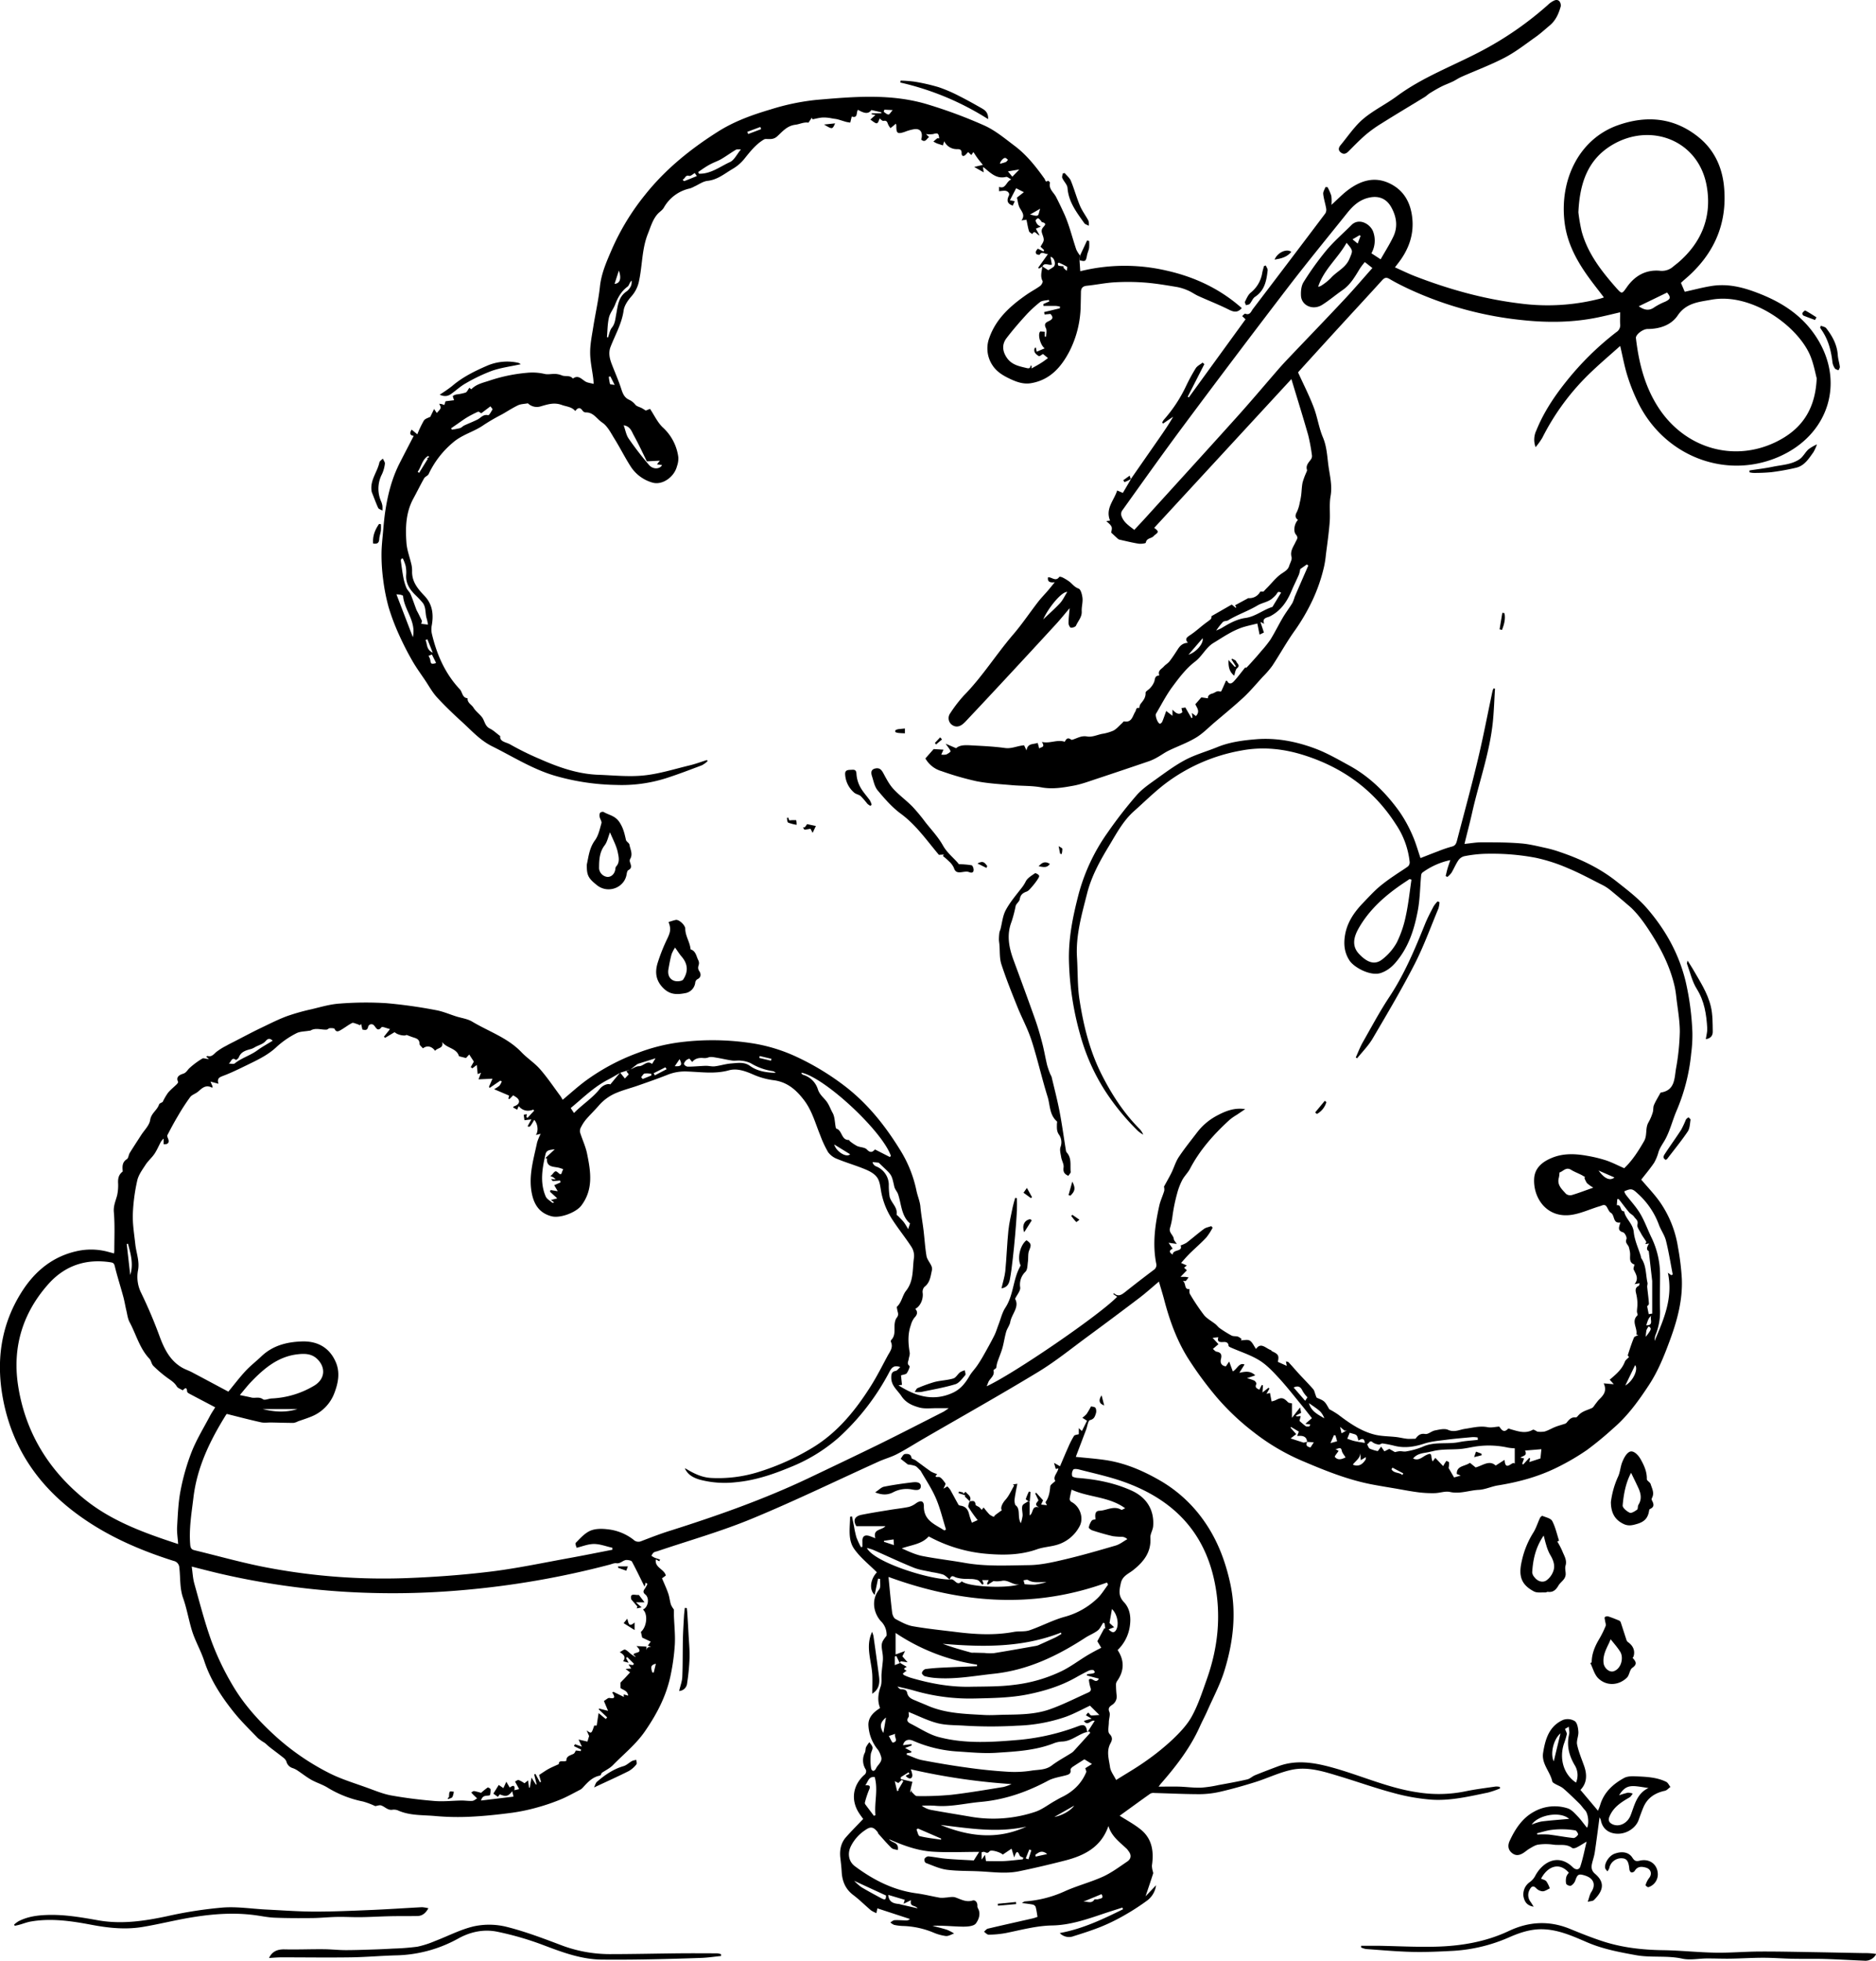 <svg xmlns="http://www.w3.org/2000/svg" viewBox="0 0 990.36 1034.59"><title>Fichier 5</title><g id="Calque_2" data-name="Calque 2"><g id="Calque_1-2" data-name="Calque 1"><path d="M789.22,363.39c-.36,5.75-.53,11.52-1.1,17.25-1.65,16.57-7.41,32.22-11,48.35-1.21,5.38-2.64,10.7-4,16.31,3.22-.32,6.19-.86,9.15-.85,6.9,0,13.81,0,20.68.58,4.63.37,9.2,1.58,13.77,2.56a63.17,63.17,0,0,1,6.84,2c10.81,3.65,21,8.48,30,15.64,5.72,4.53,11.5,8.89,16.27,14.48,9.55,11.17,16.46,23.58,20,38a142.82,142.82,0,0,1,3.61,27.35,75.7,75.7,0,0,1-.64,10.79A101.49,101.49,0,0,1,885,586.28c-2.05,4.84-3.31,10.06-5.76,14.67-1.2,2.26-2.84,4.32-3.68,6.84a23.87,23.87,0,0,1-2.31,5.71c-2.13,3.18-4.63,6.11-6.82,8.94,3.24,3.83,6.77,7.49,9.69,11.57a57.09,57.09,0,0,1,9.67,23.91,135.24,135.24,0,0,1,2.06,16.69c.49,11.07-2.28,21.63-6.05,31.93-3.07,8.39-6.35,16.73-11.28,24.24-5.42,8.26-11.19,16.27-18.74,22.77a178.56,178.56,0,0,1-14,11.54,124.07,124.07,0,0,1-15.85,9.25c-9.85,4.88-20.37,7.71-31.22,9.45-3.4.55-6.69,2.18-10.08,2.34-5.06.24-9.91,2.29-15.17,1.11-2.52-.57-5.37.57-8.08.62a58.41,58.41,0,0,1-8.52-.43c-4.06-.51-8.08-1.29-12.11-2-3.87-.65-7.75-1.28-11.61-2-12.85-2.35-24.92-7.17-36.83-12.23A114,114,0,0,1,662,755.83a129.82,129.82,0,0,1-19.2-18,189.22,189.22,0,0,1-15.64-21.15c-6-9.57-9.8-20.2-12.65-31.14-.79-3-1.75-6-2.7-9.3-3.38,2.83-6.6,5.74-10,8.36Q588,695.08,574,705.37c-8.57,6.3-16.88,13.05-25.95,18.55-20.16,12.22-40.73,23.76-61.13,35.59-4.46,2.59-8.82,5.38-13.39,7.75-3.05,1.59-6.46,2.49-9.6,3.91-22.41,10.13-44.54,20.92-67.27,30.29-16.2,6.68-33.17,11.47-49.8,17.1a5.88,5.88,0,0,0-1.82.64,6.76,6.76,0,0,0-1.14,1.71,12.59,12.59,0,0,0,1.66,1c.94.39,1.93.67,2.89,1l-.39.89-1.83-1c-.79,4.4,4.53,5.12,5.25,8.56l-2,1.44c1.19,2.84,2.39,5.36,3.29,8,.66,1.89.83,4,1.42,5.87a12.18,12.18,0,0,0,1.58,2.62c0,1,0,2.15,0,3.28.18,5,.75,10.11.48,15.12a112.38,112.38,0,0,1-2.17,16c-2.2,10.9-7.18,20.51-13.49,29.67-4.79,7-11.24,12.1-17,18-1.65,1.69-3.93,2.75-5.94,4.12-.22.37-.49,1.34-.92,1.42-4,.75-6.52,3.55-9.06,6.35a5.32,5.32,0,0,1-1.48,1.15c-3.43,1.75-6.79,3.68-10.34,5.13a105.84,105.84,0,0,1-12.27,4.18,99.7,99.7,0,0,1-13.22,2.79c-7.19.94-14.43,1.73-21.67,2.08a133,133,0,0,1-18.71-.33c-6.68-.63-13.57-.12-19.95-3a5.79,5.79,0,0,0-3-.31c-2.46.31-3.9-1.73-5.93-2.32-.81-.24-1.82.2-3,.38a41.33,41.33,0,0,0-6.42-2.42A57.31,57.31,0,0,1,173,943.29c-2.68-1.68-5.83-2.59-8.6-4.14-2.52-1.41-4.79-3.24-7.21-4.84a10.77,10.77,0,0,0-2.65-1.35,4.88,4.88,0,0,1-3.38-3.61,5.14,5.14,0,0,0-1.82-2.09c-2.28-1.82-4.63-3.54-6.93-5.33-.94-.73-1.76-1.61-2.7-2.32a28.35,28.35,0,0,1-3.57-2.49c-4.43-4.6-9.06-9.07-13-14.05-6.42-8.06-12.09-16.8-15.3-26.59-1.84-5.62-4.85-10.66-6.55-16.24s-2.67-11.49-4.62-17c-1.86-5.26-1.36-10.66-2-16a3.75,3.75,0,0,0-3-3.62c-17.82-5.63-34.81-13-50-24C21,784.7,7.26,765.26,2,740.24c-4.4-21.05-1.91-41.12,10-59.4,7-10.68,16.47-18.2,29.3-20.83a34.31,34.31,0,0,1,15.93.57l3,.8c0-.5.11-.85.11-1.19,0-6.88.35-13.79-.24-20.62-.29-3.38,1-6,1.75-8.9a25.13,25.13,0,0,0,.48-6.75c-.05-2.59.52-4.26,2.46-5.77-.19-2.47-.45-4.83,2.18-6.51.86-.55.89-2.26,1.53-3.3,1.94-3.16,4-6.25,6-9.38,1.69-2.64,4.36-5.14,4.78-8,.54-3.62,3.7-5.13,4.68-8.15.22-.68,1.43-1,1.91-1.36a33.88,33.88,0,0,1,2.79-4.8c1.36-1.65,3.09-3,4.62-4.51.36-.36.87-1.08.74-1.33-1.47-2.87,1.43-3.86,2.62-4.24,1.82-.59,2.28-2,3.4-3a42.63,42.63,0,0,1,6.82-5.05c.7-.41,2.13.43,3.44.19l-1.47-1.15c.4-.18.65-.4.83-.35,2,.54,3-.75,4.26-1.91a31.86,31.86,0,0,1,5.44-3.46c1.51-.87,3.09-1.63,4.64-2.43,4.57-2.36,9.11-4.79,13.73-7s9-4.45,13.68-6.2a110,110,0,0,1,13-3.67c5-1.19,9.93-2.69,15-3a174.79,174.79,0,0,1,24.55-.21A260.43,260.43,0,0,1,230.12,533c3.67.65,7.18,2.2,10.76,3.33,2.81.89,5.92,1.25,8.37,2.72,8.73,5.24,18.7,8.48,26,16.12,3.08,3.23,7,5.71,9.9,9.05,3.87,4.43,7.16,9.36,10.68,14.09.43.58.75,1.25,1.21,2,4.19-3.48,8.13-7.11,12.42-10.24a112.5,112.5,0,0,1,27.48-14.59A95.83,95.83,0,0,1,358.62,550a136.77,136.77,0,0,1,37.56.35,87.28,87.28,0,0,1,24,7.14,137.2,137.2,0,0,1,26.66,16.25c11.6,9.12,20.5,20.36,28.14,32.7a65.53,65.53,0,0,1,8.8,21.7c.58,2.89,1.85,5.67,2.11,8.57.37,4.09,1.12,8.11,1.62,12.17.57,4.62.83,9.29,1.6,13.88.3,1.75,1.7,3.3,2.48,5a4,4,0,0,1,.42,2.33c-.75,3.2-.95,6.63-4,8.94a3.89,3.89,0,0,0-.93,3.12c.45,3.18-1.14,7.09-3.88,8.46,1.5,1.75,1,3.16-.51,4.73a10.71,10.71,0,0,0-1.82,3.78c-1.72,4.76-1.46,9.6-.64,14.5.19,1.16-.36,2.43-.55,3.66s-1.06,2.29.46,3.48c.35.27-.64,2.69-1.44,3.81-.46.65-1.77.71-3.05,1.15l.52,5-1.87.24c9,5.75,18.42,8.72,28.79,3.9,3.91-1.82,6.5-5,8.65-8.71,1.14-2,2.77-3.62,4.06-5.49s2.39-3.67,3.47-5.58c1.93-3.42,3.86-6.85,5.62-10.36.94-1.87,1.52-3.92,2.28-5.89,1.16-3,1.87-6.24,3.59-8.85,4-6.13,4-13.53,6.93-20,.34-.75.73-1.47,1.12-2.27-1.88-3.79-.31-10.71,3.09-13.28,2.62,1.76,2.56,2.56,1.41,5.36-.74,1.79-.38,4-.67,6-.26,1.79-.17,4.08-1.24,5.2a9.33,9.33,0,0,0-2.83,8.34c.2,1.77-1.62,3.77-2.71,6,2.48,4.3-1.79,8-2.54,12.25-.31,1.76-1.62,3.33-2.13,5.08-.82,2.82-1.22,5.76-2,8.59-.75,2.6-1.85,5.1-2.72,7.67a21.37,21.37,0,0,0-.56,2.93c-.35.29-1.52,1-1.43,1.27.78,2.93-2,4.19-2.8,6.35-.21.58-.45,1.14-.81,2,14.48-6.69,59.59-37.57,68.9-47.24l-2.1-1.41.39-.43c2.42,2.15,4.24.66,6.19-.88q7.3-5.78,14.74-11.38a3.06,3.06,0,0,0,1.37-3.5c-2-10.27-.6-20.4,1.64-30.45.59-2.67,1.83-5.19,2.61-7.83a5.61,5.61,0,0,0-.14-2.2c1.37-2.53,2.77-4.93,4-7.42,1.32-2.7,2.15-5.7,3.79-8.17,2.94-4.43,6.31-8.59,9.54-12.82A31.93,31.93,0,0,1,641.82,589c4.71-2.57,9.57-4.69,15.53-3.76l-4.44,3a30.84,30.84,0,0,0-3.58,2.46c-8.36,7.59-15.83,15.9-21.12,26-1.12,2.13-3,3.87-4.11,6a33.76,33.76,0,0,0-2.7,7.11A90.84,90.84,0,0,0,619,641.45a40.38,40.38,0,0,1-1.34,6.52c-.74,2.5,1.79,3.67,2,5.78.06.78.87,1.5,1.57,2.61l-4.32-.6,2.16,3.1c-1.64.79-2.27,1.77,0,3.14.08-2.95,5.56-1.35,4.17-4.83a16.69,16.69,0,0,0,3.18-1.45c3.08-2.37,6-4.94,9.14-7.25,1.08-.79,2.57-1,3.87-1.5l.73.83a32.34,32.34,0,0,1-3.29,5.11c-2.78,3-5.88,5.64-8.78,8.49-1.51,1.49-2.89,3.11-4.58,5l3,1.33-1.42,1.21,1.49,1.33-3.35,3.46c.88,0,1.5,0,2.13,0s1.41.19,2.11.29a21.09,21.09,0,0,1-1.49,1.88c-.15.15-.62,0-1.52-.05,1.83,1.46.52,4.7,3.44,4.31.09.94-.12,2,.29,2.65a112.64,112.64,0,0,0,7.35,11c1.6,2,4.09,3.26,6.14,4.91.79.63,1.38,1.53,2.21,2.09a60.21,60.21,0,0,0,6.24,3.89c1,.5,2.31.24,3.41.57a7.62,7.62,0,0,1,1.93,1.31l-.43.65c1.6,0,3.53-.56,4.71.14,1.4.83,2.14,2.76,3.32,4.42,2.58-3.78,5.14-.32,7.88.62.22.08.32.47.54.57,3.41,1.56,3.8,2.3,3.1,5.61l4.72,2.13-.45-2.34c.56.14,1.09.12,1.33.37,1.9,2,3.72,4.17,5.61,6.22,2.47,2.68,5.05,5.27,7.43,8,.72.84.88,2.14,1.33,3.23.2.49.35,1.22.72,1.38,4,1.68,4,1.65,6.46,6a47.86,47.86,0,0,1,4.66,2.8c5.9,4.49,12,8.76,19.26,10.59,3.7.93,7.66.85,11.49,1.3,1.87.22,3.7.7,5.57.9,1.37.15,2.77,0,4.51,0,1.07-1.36,2.26-3,5.17-2.52,1.55.25,3.32-1.53,5.1-1.87,2.29-.44,5.05-1.18,6.94-.32,3.29,1.5,6.09-.11,8.92-.52,4-.58,7.86-1.68,12-.88,1.93.37,4-.19,6.11-.32,1.19,1.66,2.37,3.59,4.7,1.11.18-.19,1,.2,1.48.34,3.82,1.05,7.6,2.47,11.55.23.47-.27,1.57.59,2.45,1a13,13,0,0,0,3.77-.07c2-.59,3.76-1.69,5.68-2.45,1.49-.59,3.07-1,4.59-1.5a2.83,2.83,0,0,0,1.31-.66c1.27-1.61,2.48-3.12,4.93-2.85.52.06,1.17-1,1.74-1.51,1.89-1.81,4.4-2.35,6.67-3.39.84-.38,1.36-1.48,2-2.26s1.15-1.57,1.83-2.25c2.23-2.2,4.33-4.4,2.45-8.55l5.32.47-2.16-2.4c3.4-2.87,6.46-5.43,8-9.48.35-.95,1.42-1.63,2.21-2.48-.13-.2-.75-.73-.65-1,1-3.11,2-6.21,3.24-9.24.24-.6,1.33-.85,2.25-1.39-.41-.11-1-.26-1-.27.8-3.31-2.86-6.9.61-10.1.29-.26-.28-1.34-.27-2,0-1.46.31-2.93.25-4.38a24.73,24.73,0,0,0-.67-5.05c-.46-1.79-.57-3.23,1.4-4.17.28-.13.27-.89.39-1.35l-2.65.5c2.41-2.92.72-5.23-.45-7.71-.29-.61.23-1.62.42-2.65-3.4-1.07-1.93-4.2-2.4-6.63a23.28,23.28,0,0,0-.57-2.55c-.43-1.38-2.14-2.19-1.26-4.26.35-.84-.85-3.28-1.77-3.54-3.3-.95-2-3-1.44-5.2-4.17.66-2.77-3.81-5.06-5.12-1-.58-1.48-2.14-2.22-3.25-1-1.53-2.42-.56-3.47-.25-5,1.45-9.74,3.75-14.78,4.55-13.31,2.11-20.54-8.85-20-19,.29-5.74,4.42-9,9.31-11,6-2.5,12.28-2.26,18.53-1.14a71.79,71.79,0,0,1,10,2.4c3.22,1.07,6.27,2.67,9.71,4.17,4.25-4,7.44-9,10.46-14.24,1.85-3.19.52-6.9,2.38-10a25.11,25.11,0,0,0,2.22-5.21c.4-1.22.14-2.68.63-3.85.88-2.08,2.09-4,3.18-6,.13-.24.29-.6.48-.63,7.5-1.16,7.11-7.49,8-12.66a123.26,123.26,0,0,0,2-19.38c0-6.15-1.17-12.3-1.87-18.45a50.5,50.5,0,0,0-.84-5.4c-2.2-9.74-6.48-18.55-11.79-27-3.25-5.15-6.61-10.16-11-14.44-.33-.32-.69-.61-1-.9-3.52-3-7-6-10.57-8.88a24,24,0,0,0-4.33-2.68c-5.83-2.93-11.58-6.07-17.6-8.56a90.15,90.15,0,0,0-17-5.51,122.49,122.49,0,0,0-24.35-2.14,66.23,66.23,0,0,0-13.51,1.32,5.5,5.5,0,0,0-3.07,2.18c-1.38,2.06-2.33,4.41-3.61,6.54a12.68,12.68,0,0,1-2.16,2.19l-.91-.45c.33-1.33.61-2.68,1-4s.86-2.62,1.46-4.42a38.35,38.35,0,0,0-14.66,6.53,2.18,2.18,0,0,0-.74,1.41c-.59,6.31-.61,12.72-1.8,18.9-1.65,8.61-4.13,17-9.45,24.35-2.7,3.71-5.47,6.8-10,8.36-5.48,1.87-14.19-2.94-16.54-6.52-2.67-4.08-3.19-8.37-2.44-13.17,1.1-7,4.87-12.38,9.57-17.28,2.72-2.83,5.39-5.74,8.33-8.32a94.94,94.94,0,0,1,8.21-6.11c2.36-1.66,4.86-3.13,7.18-4.84a2.88,2.88,0,0,0,.89-2.21A43.71,43.71,0,0,0,736.93,435c-11.62-18.22-28.19-30.09-48.6-36.54-10.66-3.37-21.62-4.57-32.83-2.48a93.5,93.5,0,0,0-40.67,17.78c-5.67,4.38-10.79,9.46-16.15,14.23-5.84,5.19-9.38,12-13.35,18.58-4.75,7.82-9.16,15.89-11.42,24.78-2.82,11.13-6.09,22.24-5.35,34,.46,7.33.19,14.76,1.3,22,2.09,13.63,5.38,27.06,11.63,39.47,5.24,10.4,11.52,20.16,19.76,28.53a9.53,9.53,0,0,1,2.27,3.36,19.28,19.28,0,0,1-2.74-1.91,125.68,125.68,0,0,1-17.31-21.09,107.68,107.68,0,0,1-13.3-30,157.23,157.23,0,0,1-5.86-38.51c-.32-12.21,2.11-23.86,5.14-35.52a101.59,101.59,0,0,1,15.38-32.51A226.21,226.21,0,0,1,600,419.65c2.85-3.27,6.59-5.84,10.16-8.4,5.11-3.66,10.21-7.47,15.75-10.38,5.26-2.76,11.12-4.36,16.64-6.62,6.56-2.69,13.48-3.59,20.44-4.17,10.9-.9,21.47,1.19,31.57,5,6.19,2.35,12,5.72,17.86,8.93,10.78,5.92,19.32,14.42,26.41,24.33a71.88,71.88,0,0,1,6.75,12.23c1.76,3.89,2.89,8.07,4.32,12.2,3.07-1.19,6.22-2.46,9.4-3.64a62.94,62.94,0,0,1,7.17-2.43c1.81-.44,2.29-1.65,2.67-3.1,3.7-14.21,7.6-28.37,11-42.65,2.88-12,5.19-24.21,7.77-36.32a8.33,8.33,0,0,1,.57-1.39ZM332.79,564.3c1.51-.61,3-1.7,4.53-1.71,2.43,0,4.29-3.34,6.9-1.18l1.84-3-9,2.84a2.46,2.46,0,0,0-.75.35c-1.17.89-2.31,1.8-3.47,2.7l-5.4,1.74c-2.14,1.21-4.23,2.51-6.42,3.63-7.47,3.82-13.32,9.71-19.74,15l1.75,2.62c4.35-4.5,9.65-7.76,13.51-12.62,1.71-2.16,4.37-3.07,5.65-2.46,1.19-1.43,2.2-2.67,3.22-3.9.65-.78,1.33-1.55,2-2.31l2.47,3.07,2.05-2.18-1.28-1.68ZM690.14,760.75c-1,1.76-.22,2.64,1.68,3l1.75-2.7-3.53-.24c-.25-3-2.41-3.39-5.23-3.1.42-1.16.69-1.89,1-2.63,0-.06,0-.13.1.46l-4.36-2.6-.27.38,3,3.4L681.33,759l6.88,2.22ZM119.7,746.06a7.07,7.07,0,0,0-.5.67c-8.39,13.51-15.24,27.58-17.11,43.7-1,8.23-2.38,16.37-1.66,24.74.18,2.08,1,2.53,2.48,2.88,13.28,3.21,26.47,7,39.89,9.42A328.63,328.63,0,0,0,215,832.68c14.68-.56,29.39-1.64,44-3.42,13.66-1.67,27.17-4.53,40.73-7,7.86-1.41,15.69-3,23.54-4.52l0-1.05c-3.17-.7-6.34-1.95-9.52-2s-6.17,1.25-9.35,2c-.09-.47-.9-2.17-.44-2.62,2.31-2.35,4.65-5,7.55-6.32,2.63-1.17,6.06-1.19,9-.84a26.7,26.7,0,0,1,13.86,5.48,3.74,3.74,0,0,0,4.22.78c5.18-2,10.36-4,15.65-5.63,24.51-7.77,48.73-16.31,72-27.3,12.62-6,25.21-12,37.73-18.11,11.45-5.63,22.78-11.48,34.16-17.25a28.79,28.79,0,0,0,2.69-1.84c-2.59,0-4.34,0-6.09,0-3.15-.05-6.45.44-9.41-.36-3.58-1-7.07-2.42-9.43-6-2.1-3.18-5.48-5.49-5.38-9.92,0-1.82.28-3,2.32-3.39.8-.16,1.43-1.14,2.47-2-3.39-1.26-4.62.36-5.68,2.34a126.31,126.31,0,0,1-26.77,34.75,88.4,88.4,0,0,1-25.7,15.72c-9.18,3.81-18.62,7-28.67,7.92a51.7,51.7,0,0,1-18.83-1.29c-4.44-1.26-6.7-3.08-8.16-6.07.48.22.8.34,1.08.51,4.07,2.43,8.23,4.42,13.15,4.61a71.32,71.32,0,0,0,24.18-3,128,128,0,0,0,29.42-13.21c13-8,22.31-19.52,30.33-32.18,3.26-5.15,6-10.62,8.9-16,1.23-2.28,3.14-4.47,1.77-7.43a1.16,1.16,0,0,1,.17-1c2-2,1.7-4.49,1.73-7,0-1.62.26-3.6,1.2-4.77,1.28-1.57.47-2.76.25-4.15-.09-.57-.37-1.43-.1-1.68,2.48-2.3,2.81-5.91,4.71-8.3,4.25-5.34,3.33-11.61,4.22-17.54a8.84,8.84,0,0,0-1.3-5.61c-3.2-4.95-6.95-9.54-10.14-14.49a40.28,40.28,0,0,1-5.77-14.11c-.53-2.71-.7-5.77-2.14-7.93s-4-3.46-6.37-4.46c-4.79-2-9.84-3.44-14.65-5.41a10.79,10.79,0,0,1-4.93-3.59A55.94,55.94,0,0,1,433,599c-2.59-6.32-4.31-13-8.6-18.59s-9.07-9.67-16.41-10.48a39.37,39.37,0,0,1-10.88-3.18c-4-1.71-8.13-3.13-12.3-2-7.4,2.07-14.81.86-22.17.63a24.63,24.63,0,0,0-10.25,1.74c-5.21,2.07-10.51,3.9-15.8,5.75-3.51,1.23-7.15,2.15-10.59,3.55a24.84,24.84,0,0,0-9.73,6.75c-2.19,2.56-4.64,4.9-6.85,7.45a21.16,21.16,0,0,0-2.66,4.07,4.12,4.12,0,0,0-.57,2.71c1.16,3.86,3,7.56,3.76,11.48,1.91,9.36,3.4,18.72-3.1,27.28-2.7,3.55-11,6.79-15.64,5.62-6.2-1.58-9.16-5.92-10.38-11.73-2-9.35.83-18.27,2.72-27.26a27.62,27.62,0,0,1,1.89-4.53l-2.55.63c1.49-2.17,1-5.92-.85-8-2.3,3.88-2.3,3.88-3.53,3.41l2-3.65-3.64.45-.4-2.9,1.62-.3-.18,1.56.57.38,3.49-3.77-.39-.58c-3,1.14-5.64.66-7.75-1.84l-.83,1.89-2.15-1.2c.15-.26.17-.38.24-.42.31-.17.64-.32,1-.46,2.19-.95,2.56-2.75.81-4.21a15.27,15.27,0,0,0-2-1.29c-.61.62-1.29,1.33-2,2,0,0-.3-.15-.54-.28l.41-1.58-7.93-3.38a16.82,16.82,0,0,0,2.82-1.84,9.09,9.09,0,0,0,1.24-2.25l-.77-.43-5.66,3.85-.32-.63,1.83-4.24-7.36.34,1.32-3.5-1.76.74-.48-4.83-2.34,1.77-.86-.62,1.65-2.92-2.44-3.75L246,558.27l-3.68-.93c-1.29-4.43-6.58-4.18-8.89-7.54.92,3.55-2.65,3-3.72,4.69-1.78-2.47-4.27-3-6.44-1.32-.63-.79-1.79-1.59-1.8-2.4,0-2.57-1.85-2.9-3.61-3.49-1.07-.36-2.12-.78-3.3-1.22-.45.76-4.68.15-6.22-1.45l-5.05,3-.61-.59L205.9,543c-1.88-.45-4.08-1.45-4.46-1-2.08,2.58-2.89.26-3.88-.8a1.81,1.81,0,0,0-3.17.41c-.45,2.43-1.83,1.82-3.06,1.66l-.71-3L190,541a12.74,12.74,0,0,0-1.61-.7c-.85-.24-1.94-.81-2.54-.5-2,1-3.85,2.5-5.84,3.63-1.1.62-2.41,1.55-3.38-.52-.21-.44-1.67-.43-2.55-.39-.55,0-1.06.71-1.61.75-2.85.22-5.79-1.16-8.57.51-.22.13-.55.05-.82.1-2.25.41-4.77.32-6.68,1.36a47.06,47.06,0,0,0-10.2,7c-4.38,4.19-9.62,6.75-14.92,9.32-4.46,2.16-8.9,4.4-13.53,6.13-2,.76-3.25,1.33-2.43,4.16l-4.21-1.14,1.11,2.54-.14.73c-3.42-1.88-5.37.17-7.49,2-1.28,1.12-3.22,1.62-4.19,2.9A108,108,0,0,0,94,588.72c-2,3.33-3.83,6.76-5.62,10.2-.23.44.1,1.27.34,1.85.86,2.06,0,3.16-2.35,3v-3A12,12,0,0,0,85,602.35c-1.16,2.16-2.1,4.46-3.46,6.48s-3.35,3.69-4.69,5.75c-1.71,2.64-3.75,5.37-4.4,8.34a97.26,97.26,0,0,0-2.33,17.72c-.17,5.28.74,10.6,1.31,15.89.5,4.59,2.36,9,1.42,13.79a18.82,18.82,0,0,0,1.65,11.84,249,249,0,0,1,9.92,23.43c2.41,6.42,5.47,12.46,11.75,16.07,1.58.91,3.35,1.48,5,2.33,6.48,3.42,12.93,6.89,19.38,10.32,3.19-3.87,5.95-7.54,9.06-10.88,2.56-2.76,5.59-5.09,8.32-7.7,6-5.73,13.35-7.63,21.38-7.91,8.36-.29,14.65,3.3,17.93,10.86,2.34,5.39,1.36,10.87-.63,16.12a21.47,21.47,0,0,1-12.32,12.68c-2.27.93-4.62,1.67-6.94,2.49a8,8,0,0,1-2.39.83c-4,0-8-.15-12-.22-1.74,0-3.54.28-5.2-.1C131.72,749.15,125.81,747.58,119.7,746.06Zm220.58,91.19c-2.5-5.05-4.48-9.2-6.66-13.24-.32-.59-1.64-.79-2.52-.87-2.06-.21-3.38,2.06-5.65,1.7-1.16-.18-2.46.45-3.69.77a459.62,459.62,0,0,1-78.37,13.5,419.16,419.16,0,0,1-62.14.75,401.13,401.13,0,0,1-63.91-9.25c-5.34-1.22-10.64-2.61-16.13-4,.48,3.25.6,6.24,1.38,9,2.88,10.26,5.52,20.62,9.15,30.62a142.85,142.85,0,0,0,10.51,22.08c5.82,10.16,13.51,18.87,22.17,26.86a128.6,128.6,0,0,0,29.64,20.54c6.33,3.17,13.24,5.23,19.93,7.66,4.12,1.49,8.25,3.22,12.53,4,7.59,1.36,15.27,2.31,23,2.94,4.68.38,9.43-.19,14.15-.26,1.9,0,3.8.32,5.69.19.87-.06,1.68-.85,2.52-1.31-.66-.63-1.33-1.25-2-1.9-.39-.39-.74-.81-1.11-1.22.51-.26,1.06-.81,1.52-.74a33.43,33.43,0,0,1,3.68.93,37.52,37.52,0,0,1,3.48-2.81c.24-.15,1.48.54,1.53.94a12.62,12.62,0,0,1-.28,3.06c-1.34.73-3.88-.52-4.76,2.87l17.15-2.06-.68-2.82c-2.19,2.7-3.29,2.94-6.58,1.62l-1,1.3-2.38-1.68,2.84-4.58,2.45,1.67,1.55-3.37,1.78,3.06c1.55-1.06,3-1.69,2.45,1.42l2.54-.59-2.17-4c.64-.29,1.37-.93,1.9-.79a14.83,14.83,0,0,1,3.08,1.72l1.9-1.52.53,3.84.38-.06.91-5.24,2.32,3.65.36-.12L282,936.27l.68-.22,2.37,4.38.55-.25-1-3.61c1.9-1.23,3.4-2.31,5-3.19s3.44-1.63,5.41-2.54c-.06-2.46,2.57-.94,4-1.78-.12-2.49,2.05-2.77,3.77-3.65.62-.32.91-1.27,1.23-1.76l2.62.31.14-.78L303,921.34l.5-1,3.68,1.29-1.74-3.76,4.68,1.09L311,916l-1.3-2.93c2.54,1.79,2.54,1.79,4-2.57H315l1-6.57,3.81,3.12.72-.87-4.47-4.26.22-.38,4.73,1.2-2.2-5.21c1.18-.67,2.17-1.73,2.93-1.59,3,.56,3.05-.5,1.48-2.85l.57-.4,5.59,2.71-.12-1.33,2.37.65c-.35-2.82-3-3-4.09-4.08v-2.76c.92-1,1.75-1.79,2.56-2.66s1.62-1.77,2.54-2.77l-2.39-1.82,3-.23-1.44-2.13,2.36.33.5-.71-3.51-3.53-.68.52,1.39,2.48-2.91-.79c1.66-2.28.33-3.51-1.77-4.8,1.22-.62,2.24-1.55,2.81-1.33,1.16.45,2.07,1.54,3.11,2.33.68.51,1.4,1,2.12,1.42.07,0,.25-.11.33-.14l-1.11-.87c0-1.71,5.93-.4,1.54-4.62l5.28.28v2.29c0-1.76,1-2.12,2.48-2.22l-1.74-.57,1.51-2.14-4.5-2.11-.68-3c3.1-2.61,3.87-9.34,1.07-11.83,2.76-1.07,3.64-6,1.27-7.9-1.42-1.15-1.06-2-.21-3.15a19.1,19.1,0,0,0,1.32-2.45l-.94-.67ZM96.44,733.61c-1.1-.7-2.57-1.14-3.13-2.1-1.19-2-3-3.09-4.82-4.39a64.8,64.8,0,0,1-7.55-6.42c-1-1-1.1-2.75-2.05-3.75-5.22-5.51-7-12.84-10.46-19.28-1-1.86-1.24-4.14-1.74-6.24-.61-2.54-1-5.13-1.72-7.65-1.4-5.16-3.06-10.26-4.32-15.46-.34-1.42-.64-2-2.1-2.24-13.1-2.07-24.32,1.68-33.07,11.53-13.42,15.11-18.94,33-16,53,3.68,24.67,15.87,44.8,35.15,60.43,14.39,11.66,31.61,17.84,49.42,23.68-.21-3.18-.73-6.18-.55-9.15.38-6.41.61-12.9,1.84-19.17a115.64,115.64,0,0,1,5.88-20.44c2.61-6.56,6.38-12.66,9.68-18.93.77-1.46,1.71-2.82,2.71-4.45l-5.85-3.08c-2.7-1.42-5.4-2.82-8.08-4.27-.37-.2-.86-.61-.89-.95C98.6,731.41,97.46,732.7,96.44,733.61ZM745.13,464.17l-1-.33L742.39,465l-1.84,1.23c-9.35,6.34-17.71,13.72-23.33,23.65-2.42,4.29-3.83,9.15.19,13.42s8.19,6.33,12.5,2.77a29.08,29.08,0,0,0,7.44-8.68,57.56,57.56,0,0,0,4.76-13.93C743.51,477.13,744.16,470.62,745.13,464.17ZM126.61,736.11c2.49.53,4.35.87,6.18,1.32s4-.6,6.06.91c.89.66,2.94-.34,4.48-.43a47.69,47.69,0,0,0,22.62-6.81c5.87-3.61,6-9.76,1.44-14.08-3-2.87-6.72-2.83-10.32-2.42-10.13,1.16-17.49,7.29-24.25,14.28C130.74,731,128.92,733.4,126.61,736.11Zm343.2-125.58.48-.7c-4.7-13.19-34.71-41.11-47.11-43.82,0,.18-.07.43,0,.52a2.35,2.35,0,0,0,.86.62,11.54,11.54,0,0,1,7.71,7.58c.89,2.8,2.85,4.23,4.42,6.23s2.21,4.2,3.38,6.26,1.13,5.05,1.64,7.62c0,.25.18.64.36.69,3.14.95,2.5,6.11,6.62,6,.15,0,.28.47.49.62a23.85,23.85,0,0,0,3.77,2.54c1.68.76,4.07.64,5.18,1.82,1.87,2,3,1.42,4.29,0ZM657,720l-2.74,4.36c3.24-.66,5.7-1.2,8.41,1.35l-4.37,1.5a23.79,23.79,0,0,1,3.88,1.29c.55.3,1.24,1.42,1.06,1.78-.95,1.93.35,2.34,1.57,3l1.33-2.51.59.25-.25,3.72,3.19-2.5.5.46-1.6,2.77,1.87-.46.85,4.46a12.13,12.13,0,0,0,2.16-.67c3-1.6,4.12-1.38,6.49,1.09.43.45,1.36.42,2.09.63v7.62l4.3-5.5.55,2.85-2.7,1.41.25.46,2.23-.14-.65,2.52a38.72,38.72,0,0,0,3.38,2.85,2.85,2.85,0,0,0,1.84,0c.19,0,.28-.59.46-1l-2.59-.3,3.48-3c-2-2.53-3.73-4.76-5.52-6.94-3.92-4.76-7.7-9.64-11.87-14.17-3.16-3.43-6.48-7-10.39-9.4-4.54-2.81-9.8-4.45-14.73-6.62-.56-.25-1.48-.64-1.49-1-.13-2.44-2.28-2.05-3.42-2-2.17,0-2.48-.79-2-2.55l-3,.31,3.07,3.35-2.94,2.5c.66.52,1.24,1.32,1.94,1.45,2.44.43,2.88,1.65,2.31,3.93s.67,3.64,2.63,3.79l1.73-2.53,1.91,5.22C653.08,722.47,654.13,718.77,657,720ZM776,771.86l3,2.44c3.75-1,7.22-4.09,10.59-1l4.7-3c.38,6.79,4.34.07,5.36,2.07v-8.17a25.88,25.88,0,0,1-3.66-.37,46.61,46.61,0,0,0-15.45-.78c-3.33.36-6.6,1.29-9.93,1.54-4.94.37-9.94-.08-14.8,1.29-.09,0-.19,0-.28,0-3.16,1-6.91.48-9.55,3.71,3.05,1.45,4.95-.95,7.06-1.87,1.7-.74,2.52-1.07,2.64,1.18a12.08,12.08,0,0,0,.58,2.25l1.48-1.89,4.12,4.34a21,21,0,0,1,1.68-2.69c.08-.1,1.41.46,1.44.79a13.56,13.56,0,0,1-.25,2.89l2.89,5,3.49-1-2.05-.83C768.89,773.31,773.33,773.81,776,771.86Zm106.24-99,.81-.38c-1.16-6-2.1-12-3.59-17.92-.75-2.95-2.73-5.56-3.76-8.46a41.21,41.21,0,0,0-11.12-16.29c-2.77-2.61-3.46-2.84-7.13-1.19a8.69,8.69,0,0,0,.8,1.71c2.55,3.35,5.5,6.46,7.63,10.06,2.37,4,3.94,8.49,6,12.71a45.18,45.18,0,0,1,4.48,19.81c0,6.3-.18,12.6,0,18.89a32,32,0,0,1-2.52,12.93,11.16,11.16,0,0,0-.35,2.82c4.82-11.39,9.84-22.67,7-36Zm-27.66-40.17-.81.05-.24,3.23c2.62-.59,1.5,3.41,3.85,3.15.74,4,4.65,6.45,5.09,10.93s2.42,8.51,3.72,12.76c.11.36.06.8.25,1.08,2.71,3.9,2.31,8.6,3.28,12.94.16.71-.21,1.51-.14,2.25.28,2.95.72,5.88.9,8.83,0,.59-.85,1.23-.94,1.35l.83,4.15,1.84-.29V675.91l-1.82-15.78c-1.44-.62-1-2.18.19-4l-2,.33c.2-.51.6-1,.47-1.28-.87-1.51-2-2.91-2.78-4.44s-2.21-3.31-1.86-4.58c.6-2.2-1-2.95-1.76-4.14-.66-1-2-1.51-2.73-2.44C858.09,637.37,856.35,635,854.56,632.73ZM836.4,621.43l.49-.28c-.75-.43-1.47-.91-2.25-1.3-1.76-.88-3.62-1.58-5.28-2.61-2.65-1.65-4.17.88-6.1,1.43a15.31,15.31,0,0,1-.3,2.66c-1.16,3.93,1.62,6.21,3.76,8.62a3.61,3.61,0,0,0,3.1.62c3.55-1.05,7-2.39,11.3-3.9a19.16,19.16,0,0,1-3.34-2.38A12.16,12.16,0,0,1,836.4,621.43Zm-543.53-15c-2.3.33-4.36.23-4.9,2.62-1.69,7.42-3.05,14.91.11,22.26.6,1.38,2.32,2.29,3.55,3.37.11.1.48-.11.91-.22l-1.69-1.28,3.33-.86-3.83-3.51.29-.89,3.79.63-1.84-3.17,3.31-1.48-.23-1-3.78.33-1-1.1,2.48.16a13.81,13.81,0,0,0-1.44-1.18,11.17,11.17,0,0,0-1.4-.51,10.73,10.73,0,0,0,1-.91c1.76-2.13,1.75-2.12,3.79-.33a1,1,0,0,0,.95.08c.24-.23.26-.69.4-1s.4-.94.65-1.54c-.75-.24-1.57-.58-2.43-.77-2.81-.62-6.4-.21-6.16-4.78,0-.07-.43-.17-.8-.3ZM409.59,566.1c-.52-.31-1-.83-1.56-.89A31.49,31.49,0,0,1,396.3,561a14.91,14.91,0,0,0-5.22-1.34c-1.49-.21-3.07.15-4.56-.06-2.64-.36-5.24-1-7.87-1.44-1.5-.24-3.13-.66-4.5-.27a5.94,5.94,0,0,1-2.57.41c-2.22-.23-4.56,0-6.15,2.07l-1.49-1.78a5.66,5.66,0,0,0-1.73.87c-.53.59-1.28,1.55-1.11,2.06a2.57,2.57,0,0,0,2,1.31c3.2,0,6.4-.36,9.6-.45,1.55,0,3.15.46,4.67.27,2.87-.35,5.68-1.28,8.56-1.5,3.35-.26,6.91-.95,9.94,1.24C399.94,565.32,404.65,565.94,409.59,566.1ZM780.16,759.75l-.07-1.25a15.2,15.2,0,0,0-2.64-.21c-4.74.43-9.49.83-14.21,1.44-3.82.49-7.74.82-11.37,2-5.26,1.71-10.39,2.53-15.81,1.13a61.56,61.56,0,0,0-6.19-1.22c-.49-.07-1,.4-1.6.55a1.57,1.57,0,0,1-.87-.05,7.08,7.08,0,0,1-2.63-1c-1.74-1.69-2,.71-3.08.91.48.82.77,2,1.49,2.37a21,21,0,0,0,4.17,1.26l1.76-2.35,1.73,2.47,2.58-1.28,3,1.7a17.14,17.14,0,0,1,2.55-.5c1.16,0,2.37.36,3.46.11a41,41,0,0,0,8.54-2.4c6.18-2.91,12.83-1.24,19.17-2.46C773.4,760.29,776.81,760.13,780.16,759.75ZM480.41,645.57c-.58-.57-1-.9-1.29-1.28-3.36-4.11-3.41-9.39-5-14.12-.47-1.4-1.69-2.58-2-4-1.37-6.06-1.29-6.08-5.44-10l-2.79-2.66-3.27-.34a3.16,3.16,0,0,0,1.74,2.21,10.62,10.62,0,0,1,6.85,9.46,38.68,38.68,0,0,0,.41,6.44c.69,3.36,4.35,5.62,3.71,9.58,0,.25.61.59.92.92,1,1.07,2.12,2.09,3,3.25a35.56,35.56,0,0,1,2.16,3.54ZM120.75,561.19c1.08,0,2.52.45,3.18-.08,3.62-2.91,8.17-4.14,11.88-6.87,2.53-1.85,5.31-3.36,8.15-5.12-1.63-1.42-2.47-1.22-3.87.35-1.25,1.4-3.42,2-5.19,2.9a11.25,11.25,0,0,1-2.11,1.06c-2.76.77-5.56,1.37-6.74,4.54a3.35,3.35,0,0,1-1.5,1.34C122.31,557.44,122,560.49,120.75,561.19ZM813.22,769.55l.49-4.87-8.64.71c1.36,2.68-.89,2.69-2.44,3.7l1.94.48-1,2.79.53.39,3.2-3.49.46.31-.41,1.88ZM712.52,756l-1.28,3.18c1.24.4,2.46.89,3.73,1.18,1.83.42,3.69.68,5.52,1-.24-2.93-1.9-2.13-3.33-1.24-.39-1.09-.48-2.27-1.11-2.85S714.16,756.57,712.52,756Zm-2.18,13c-.77-1.3-1.77-2.34-2-3.53-.53-2.72-2.42-.42-3.51-1l1.83,1.11c-.81,1.22-2.26,2.9-2,3.16C706.36,770.76,708.47,769.91,710.34,769ZM67.57,656.29l-.68.08,1.86,16.38C70.57,667,69,661.66,67.57,656.29ZM157,743.49h-18.3C144.69,745,150.66,745.47,157,743.49Zm533.21-6.19a18.62,18.62,0,0,1-2.49-3.23c-1.07-2.36-2.41-3.1-4.8-1.94l6.09,7Zm173-17L858,731.08C862.2,728.72,865,722.35,863.18,720.29ZM691,740.38c1.22,4.4,4.79,6,8.12,8a10.15,10.15,0,0,0-2.34-3.77C695,743.05,693,741.78,691,740.38Zm27.35,30.08-.18-3.72c-.14,2.78-2.58,4.1-4,6.08,2.7,1.17,5,.22,6.78-2.75.14-.23.06-.59.11-1.22ZM843.9,617.63c3.12,4.39,6.11,5.54,8.38,3.67Zm-395.1-8.57-8.41-5.18C441.43,607.69,446.86,611,448.79,609.06ZM707.09,752.6l.12-.75,1,4.44,2.73-1.51-1.11.13ZM338.46,568.42l.84.91,4.57-1.85v-.86a12.1,12.1,0,0,0-3.59-.17C339.56,566.64,339.06,567.74,338.46,568.42Zm13.45-4.25-.64-1-6.18,3.1.6,1.14ZM735.14,774.42l-.57.81c1.25,2.3,4.11,1.54,5.77,3.07l.46-.86Zm133.94-75.13c4.24.14,1.69-3.4,2.63-5a4.88,4.88,0,0,0-1.64,2.16C869.7,697.29,869.46,698.16,869.07,699.29Zm-468-142.07-.27,1,6.19,1.47.25-1Zm304.8,203.26-.89-3.09-.79-.11-1.83,4.19ZM346.24,877.88c-3.59.79-2.19,2.82-2,4.48l.86.22Zm524.1-178a8.45,8.45,0,0,0-1.16,2,24.51,24.51,0,0,0-.36,3.49C871.92,701.38,872,701,870.35,699.83ZM356.22,562.58c3.65.27,4-.82,2.54-3.72Z"/><path d="M511.87,792.23c1.47-.25,2.93-.71,3.13,1.68,0,.52,1.32.89,2,1.41a11.23,11.23,0,0,1,1.22,1.37l1.06-1.25a45.69,45.69,0,0,0,3,3.61,7.65,7.65,0,0,0,2.38,1.31c.08,0,.39-.66.69-.89,1.15-.89,2.33-1.72,3.51-2.58-.93-1.46.55-4,1.93-5.52,1.93-2.16,3.12-5,4.6-7.53a6,6,0,0,0-.69-.55l2.36-.37c-.35,1.81-.72,3.56-1,5.31a31.4,31.4,0,0,0-.51,3.67,9.83,9.83,0,0,0,.43,2.22c3.06,2.06.88,6.2,2.93,9.6a22.24,22.24,0,0,0,.93-3.92c.08-1.74-.57-3.62-.12-5.21.29-1,2-1.64,3.09-2.45l.76.58v6.9c2.16-1.24.85-5.38,5-4.25-3.18-1.54-.69-2.74-.37-3.78L546.48,788l.53-.35,3.64,4-1.06,2.24,3.11.34c-.32-.71-.88-1.45-.72-1.68,1.75-2.49,2.2-5.26,2.46-8.22.08-1,1.63-1.81,2.69-2.89-1.52-2.21,1.15-4.1,1.59-6.63l-1.37.3-.92-3.22,3.16,1.79c1.46-3.41,2.87-6.81,4.38-10.16a44,44,0,0,1,3-5.85c.37-.58,1.61-.61,2.54-.92v-3.19l1.64,1.54,2.7-5.44-2.48-1.57a15.1,15.1,0,0,0,2.26-2,40.9,40.9,0,0,0,2.33-4c.49.15,1.93.15,2.4.83a4.18,4.18,0,0,1,.07,3.19c-.46,1.4-.89,2.69-3,3.22-1.05.27-1.39,3.3-2.07,5.08-1.79,4.73-3.59,9.45-5.44,14.31,5.22.55,10.35.91,15.42,1.65,10.48,1.52,20.06,5.63,29.16,10.9A72.69,72.69,0,0,1,635.94,803c6.88,9.9,11,20.9,13.57,32.76,3.35,15.74,1.46,31-3.17,45.94-2.25,7.26-5.92,14.08-9,21.08-1.19,2.7-2.61,5.3-3.82,8-5.07,11.38-12.57,21.1-20.7,30.4-.28.33-.53.69-1.19,1.54,3.94,0,7.37-.08,10.8,0,3.86.12,7.72.66,11.56.55a62.72,62.72,0,0,0,9.26-1.37c5.08-.92,10.18-1.83,15.21-3,1.44-.33,2.64-1.6,4.06-2.18,4.05-1.65,8.15-3.2,12.25-4.74,9.43-3.53,18.76-2,28.1.54,15.35,4.17,29.94,11,45.84,13.26a70.35,70.35,0,0,0,24.8-.56c5.32-1.12,10.75-1.76,16.13-2.56a8.54,8.54,0,0,1,2.06.19l.22.81a50.73,50.73,0,0,1-6.37,2.19c-9.76,2-19.57,4.38-29.57,3.77a104.81,104.81,0,0,1-20.37-3.57c-9.6-2.55-19-5.92-28.5-8.79-8.23-2.48-16.64-5.26-25.26-3.41-6.53,1.4-12.69,4.43-19.1,6.45-6,1.88-12,3.58-18.07,5a50.63,50.63,0,0,1-11.25,1.4c-8,0-16-.41-24-.62a3.77,3.77,0,0,0-2.11.31c-5.65,4-11.24,8.08-16.23,11.69,3.6,2.32,7.68,4.47,11.19,7.33,6,4.89,6.9,11.65,5.84,18.9a10.09,10.09,0,0,0,.4,2.84c.08.49.35,1,.22,1.45-1.2,3.77-2.47,7.51-4,12l5.55-5.84a11.93,11.93,0,0,1-5,8.29,123.85,123.85,0,0,1-12.08,7.76,100.27,100.27,0,0,1-11.88,5.8c-4.74,1.91-9.63,3.47-14.52,5a6.75,6.75,0,0,1-7.35-1.62c12.32-2.28,22.87-7.39,33.39-12.56l-.32-.89c-3.59,1.16-7.19,2.28-10.77,3.49-8.58,2.9-17.14,5.78-26.35,5.95-8.32.15-16.33,2.37-24.42,4a52,52,0,0,1-9.11.85c-.79,0-1.62-1-2.43-1.55.68-.56,1.29-1.44,2.06-1.62,7.89-1.87,15.8-3.61,23.71-5.42.88-.2,1.73-.55,2.49-.79-.32-1.91-.51-3.64-1-5.3a2.2,2.2,0,0,0-1.49-1.19c-1.75-.36-3.55-.52-5.74-.82.73-.41,1.12-.81,1.55-.84a61.24,61.24,0,0,0,20.56-5.13c6.66-3.08,13.9-4.89,20.59-7.91,4.57-2.07,8.7-5.17,12.89-8,2.24-1.52,2.28-3.63.54-5.72a9.93,9.93,0,0,0-.66-.89c-3.77-3.58-8.17-6.64-9.79-12.16-3.87,11.21-12.78,15.64-23,18.25-8.1,2.07-16.24,4-24.44,5.68-6.8,1.36-13.71.33-20.57,0-5.78-.3-11.62-.09-17.33-.85-3.82-.51-7.48-2.26-11.16-3.62a2.2,2.2,0,0,1-.62-2.07,2.67,2.67,0,0,1,2-1.36c3.19.29,6.34,1,9.53,1.26,5,.43,10.05.62,14.5.88l2.86-4.51c-8.35,0-16.48.4-24.56-.11s-15.59-3.32-23-6.55c1.31,2,5.4,1.4,4.56,5.7-1.1-.35-2.53-.38-3.29-1.11-2.43-2.34-4.62-4.93-6.88-7.44-.24-.26-.27-.69-.5-1-2.23-2.79-3.74-3-6.69-.85a21.72,21.72,0,0,0-7.54,8.7c-1.68,3.73-1,7.84,2.39,10.32,9.69,7.18,20.18,12.57,32.34,14.2,4.18.56,8.29,1.61,12.45,2.34a14.43,14.43,0,0,0,3-.09c1.7-.07,3.57-.61,5.08-.1,3,1,5.63,2.71,9.14,1.66,1.52-.45,2.72,1.1,2.53,3a2.49,2.49,0,0,0,.4,1.26c1.53,2.89.2,6-1.18,7.83-1.15,1.52-4.66,1.73-7.11,1.69-5.22-.08-10.44-.7-15.81-.44,2.59.7,5.21,1.3,7.76,2.13a23.77,23.77,0,0,1,3.66,1.92c-1.45.49-3,1.48-4.35,1.34a25.12,25.12,0,0,1-6.6-1.84,45.29,45.29,0,0,0-15.79-3.45,25.5,25.5,0,0,1-4.92-.59,6.94,6.94,0,0,1-2-1.3c.74-.41,1.46-1.14,2.22-1.18,2-.11,4.06.1,6.09.14a2.89,2.89,0,0,0,2.06-.75l-17.2-5.63-.54,2.5a14.81,14.81,0,0,1-2.85-1.45c-3.15-2.65-6.06-5.6-9.34-8.07-4.14-3.12-5.83-7.23-6.12-12.19-.14-2.49-.44-5-.72-7.45-.45-4,.26-7.82,3-10.91s5.91-6.27,9.07-9.6c-.54-.76-1.44-1.91-2.22-3.13-4.52-7-3.22-15,3.17-20.42a2.52,2.52,0,0,0,.5-2.37,9,9,0,0,1-.54-9.12c.41-.87.23-2,.61-2.89a15.45,15.45,0,0,1,1.76-2.58c.59.95,1.59,1.87,1.66,2.86.08,1.2-.88,2.44-.95,3.69a28.78,28.78,0,0,0,.19,7.22c.34,1.7,1.73,1.88,2.61.05,1-2.12,3.75-3.6,2.53-6.57a11.61,11.61,0,0,0-1.4-3.09,21.86,21.86,0,0,1-5.15-12.93c-.22-3.73,2-6.41,5-8.47l1.14-.8c-1.53-3.91-1-7.57.32-11.39.7-2.08.28-4.53.46-6.81s.51-4.62.7-6.93a17,17,0,0,0-.07-2.87c-.17-1.92-.76-3.89-.49-5.73.23-1.59,1.42-3,2.52-4.43a9.89,9.89,0,0,0-2.95-7.58c-3.59-3.85-5.57-11-1-16.75,1-1.22.4-3.69.54-5.59l-1.09-.18-1.8,8.59c-3.16-3-2.08-8.55,1.18-11.92-4.07-4.09-8.76-7.73-12-12.37-3.46-4.94-2.16-11.17-2.16-16.92l1-.26q.53,2.57,1.06,5.15a54.19,54.19,0,0,0,1.29,5.94,45.65,45.65,0,0,0,2.39,5.17l.78-.15c0-.92,0-1.84,0-2.75-.15-2.83,1.21-3.85,3.95-2.9.85.3,1.68.65,2.9,1.12-1.5-5,3.34-4.11,5.29-6.38H452.07c-2-3.23-.7-5.29,2.76-6,5-1,10-1.78,15-2.6,3.34-.55,6.73-.88,10-1.58a11.73,11.73,0,0,0,3.89-2c2.38-1.6,4-1.15,4,1.55-.16,7.77,6,9.69,10.79,12.88l.89-.48c-1.74-5.53-3.05-11.25-5.35-16.55s-5.51-10-8.07-14.5c-1.15-1.06-1.85-2.05-2.8-2.49a17.23,17.23,0,0,0-3.89-.77l-3.82-3c.56-.68,1.33-2.43,2.28-2.53s3.19-.29,3.44,2.06c.05.48,1.45.76,2.14,1.25,2.72,2,5.36,4,8.11,5.92a16.72,16.72,0,0,0,3.24,1.34c0,.41-2.19,1.8.84,1.54,1.11-.09,2.61,2,3.53,3.31.32.47-.55,1.76-.95,2.86l2-1.19a11.07,11.07,0,0,1,1.52,1.74c1.49,2.62,2.88,5.3,4.37,7.93.16.29.72.43,1.11.49,2.63.39,3.91,2,4.5,4.49.34,1.42.88,2.78,1.44,4.5l3.07-1.37a70,70,0,0,1-4.81-6.8c-.43-.77.38-2.24.63-3.39Zm77.33,147c5.3-3.35,10.77-6.47,15.86-10.11a126.9,126.9,0,0,0,14.23-11.53c3.77-3.62,7.55-7.61,10-12.15,3.27-6,5.43-12.72,7.75-19.24,5.94-16.68,7.76-33.64,4.21-51.22-5.62-27.78-23.09-44.46-48.94-53.42-7.4-2.56-15.12-4.21-22.71-6.19-1-.25-2.6-.43-3,.08a4.15,4.15,0,0,0-.58,3.38c.19.58,1.83.9,2.84,1,9.84.73,19.43,2.6,28.46,6.67,8.08,3.64,12.1,10.34,11.44,18.8-.16,2.07-1.59,4.12-1.46,6.11.48,7.6-3.49,12.59-9,17-2.47,2-5.77,3.08-6.6,6.95-.8,3.68-1.48,6.7,1.62,10,3.36,3.55,3.85,8.32,3.05,13.21A21.59,21.59,0,0,1,590,870.65c3.64,5.5,3.53,10.93-.22,16.31a3.2,3.2,0,0,0-.64,1.7,53.12,53.12,0,0,0,.29,5.52,5.19,5.19,0,0,1-2.17,5.29c-.93.69-2.62,1.49-1.64,3.76.65,1.5-.22,3.62-.25,5.47,0,2.12-.75,5.06.34,6.19,1.92,2,1.36,3.41.45,5.12-2.17,4.08-.74,8.26-.18,12.29C586.27,934.69,588.06,936.88,589.2,939.19ZM469.05,832.07c.62,6.32,1.17,12.57,1.92,18.79.15,1.22.83,2.9,1.78,3.41,2.9,1.56,5.94,3.26,9.11,3.82,7.72,1.36,15.54,2.13,23.32,3.1,10,1.23,20,1.75,30-.1,2.72-.5,5.72,0,8.27-.85,6.38-2.17,12.41-5.47,18.88-7.2a40,40,0,0,0,16.82-9.51c2.28-2.08,3.89-4.89,5.81-7.37l-.58-1.13C545.46,849.16,507.15,846,469.05,832.07ZM594,795.84c-8.63-6.24-19.12-5.65-28.31-9.82-.42,2-.83,3.5-1,5a2,2,0,0,0,.94,1.48c4.46,2.29,6.69,8.47,4.28,12.86a19.74,19.74,0,0,1-12.4,9.91c-3.28.9-6.8,1.07-10,2.2-8.49,3-17.12,3.18-26,2.46a77.58,77.58,0,0,1-31.24-9.24c-3.68,4.18-9.16,4.46-14.21,6.32,3.51,1.56,7,3.23,10.72,4,7.42,1.47,15,2.31,22.43,3.63,11.27,2,22.64,1.37,34,1.21,6.29-.08,12.63-1.53,18.8-3,9.07-2.13,18-4.72,27-7.35,2.18-.64,4.09-2.21,6.12-3.35a4.33,4.33,0,0,0-2.62-1.24,37.45,37.45,0,0,1-5.07-.35c-3.58-.83-7.13-1.86-10.64-3-.82-.25-2.11-1.18-2-1.64a8.72,8.72,0,0,1,1.55-3.56c.32-.46,1.28-.49,2-.72-.28-2-.46-4.4,2-4.48,3.84-.11,7.57-2.86,11.55-.54C592.16,796.91,593.06,796.21,594,795.84ZM478.63,881.51c-.87.65-1.46,1.09-2,1.57a1.82,1.82,0,0,0,.59.77,26.71,26.71,0,0,0,3.54,1.43c10.24,3,20.66,4.95,31.37,4.74,7.73-.15,15.52,0,23.18-1a78.48,78.48,0,0,0,25.2-7.28c4.52-2.21,8.61-5.28,12.91-7.93,1.39-.86,2.83-1.65,4.27-2.44s2.73-1.42,3.68-1.92L579.29,866l3.69-6.84.48.23-.31-2.79-.72-.39c-1,1.4-1.65,3.14-2.92,4.12-2,1.54-4.44,2.44-6.56,3.82-14.79,9.61-30.31,17.08-48.23,19-10.24,1.09-20.37,3.05-30.73,2.25a32.06,32.06,0,0,1-5.73-.92c-.68-.18-1.68-1.3-1.57-1.77a2.91,2.91,0,0,1,1.79-2c3.11-.44,6.26-.65,9.4-.8,6-.29,11.94-.49,17.91-.73l0-.82a106,106,0,0,1-43-16.73V873l5-1.83-1.43,2.8,2.77,3.14-3.67-.52-.39.79,3.61,2.14C477.95,880,476.15,880.55,478.63,881.51Zm95.15,2.57.1-.7c1.05-.12,2.12-.2,3.16-.39.37-.07.68-.43,1-.66-.29-.39-.55-1.06-.88-1.1a4.3,4.3,0,0,0-2.3.25c-2.32,1.12-4.59,2.34-6.83,3.61-7.86,4.46-16.41,7.11-25.17,8.9-9.23,1.89-18.66,2-28.08,2.22a105.51,105.51,0,0,1-32.27-4.17c-2.87-.84-5.81-1.43-8.72-2.13.47.66,1.24,1.46,2,1.45,1.53,0,2.79.3,3.1,1.84.58,2.85,2.94,3.45,5.07,4.38,1.85.81,3.73,1.53,5.58,2.34,9.59,4.22,19.86,4.42,30.05,5,3.68.21,7.39-.09,11.09-.14,7.87-.11,15.83-.19,23.29-2.78,6.85-2.38,13.37-5.72,20-8.7,1.15-.51,2.44-1,1.67-2.89a20.16,20.16,0,0,1-.8-4.11c1.6-1.73,3.51,2.65,5.29-.55Zm-95,41-.18.77c2.74,1,5.4,2.36,8.23,2.91,7.88,1.51,15.81,2.84,23.77,3.93,7,1,14.09,1.72,21.16,2.16a57.81,57.81,0,0,0,12.72-.56c3.61-.58,7.47-.23,10.76-2.73s7-4.44,10.44-6.64a6.29,6.29,0,0,0,1.26-1.08q4.31-4.73,8.6-9.49l-.47-.72a22.27,22.27,0,0,0-2.4.59c-4.09,1.48-7.5,4.65-12.19,4.72a13.85,13.85,0,0,0-4.56,1.07c-9.65,3.68-19.85,4.19-29.94,4.85-6.55.43-13.19-.2-19.77-.64a69.23,69.23,0,0,1-24.09-5.67c-2.62-1.18-4.78-.36-5.41,2.32l4.49-.57.07.73-3.48,1.29,3.4,1.84-.21.62ZM572.95,933l3.51-2.22-4-2.47c-2.19,1.4-4.25,2.66-6.22,4-.51.35-1.18,1.12-1.1,1.58.33,1.93-.81,2.4-2.27,2.81-3.2.89-6.66,1.34-9.53,2.86-11.22,6-22.89,10.09-35.64,11.22-8.13.72-16.14,2.84-24.41,2a64.65,64.65,0,0,0-6.69,0,12.19,12.19,0,0,0,4.81,2.21c6.79,1.25,13.61,2.33,20.41,3.5a70,70,0,0,0,34.75-2.49c3.6-1.22,6.76-3.73,10.12-5.63,1.19-.67,2.37-1.37,3.61-2,6-2.84,10.57-7.11,13.15-13.31C573.6,934.62,573.2,934,572.95,933Zm-93.28-29.64c0,1,.35,2.12-.06,2.7-1.35,1.85-.21,2.77,1.14,3.46,4.84,2.44,9.51,5.61,14.65,7,14.23,3.81,28.85,2.71,43.3,1.46a119,119,0,0,0,30.56-7.17c2.68-1,4.28-.91,4.69,3.35l3.94-6.13c-2.12-.82-3.6,3.12-5.71,0l4.1-1.2-3-1.73c1.22-1.75,1.19-1.73,2.17-.32a1.31,1.31,0,0,0,1,.4c1.47-.06,2.93-.2,3.92-.27L575.42,900c-4,1.88-8.25,4.22-12.74,5.86a86,86,0,0,1-25.67,4.7,233.46,233.46,0,0,1-27.73,0c-4.79-.33-9.73-.15-14.32-1.31C489.69,907.9,484.73,905.34,479.67,903.33ZM534,941.38a335.39,335.39,0,0,1-53.19-7.8,13.43,13.43,0,0,1,.81,2.92c.08,2.32-1.79,2.56-3.51.48l2-1-.48-.81-4.09,2.56v1l6.13,1.46c-.28,1.14-.68,2.69-1,4.25a12.39,12.39,0,0,0-.16,1.45l.9-1.36-.14,1c.93.76,1.85,2.19,2.78,2.18a163.43,163.43,0,0,0,18.11-.67c9.23-1.06,18.39-2.66,27.57-4.13A24.84,24.84,0,0,0,534,941.38Zm26.33-79.18-.2-.76c-20.26,8-41.26,7.71-62.48,5.91,5,1.87,10.1,3.3,15.18,4.69a4.76,4.76,0,0,0,1.1,0l5.75.15a27.12,27.12,0,0,0,4.95.11c7.44-1.19,14.85-2.53,22.27-3.84a6.72,6.72,0,0,0,1.58-.5c2.94-1.32,5.87-2.65,8.78-4C558.28,863.44,559.27,862.78,560.29,862.2Zm-59-28.78c-1.17-.9-2.21-2.11-3.53-2.62a40.87,40.87,0,0,0-5.69-1.23c-3.29-.75-6.72-1.16-9.81-2.41-7.2-2.91-14.23-6.25-21.35-9.38a29,29,0,0,0-3.3-1C461.23,824.18,490.07,833.38,501.3,833.42ZM541.87,963.8c-15.42,3.48-30.37.9-45.35-.86C511.4,969,526.36,971,541.87,963.8ZM534,975.46l-4.63,3.12c-1.06-1.16-6.13-2.81-7-1.72-1.27,1.63-2.14.18-3.16.27a5.64,5.64,0,0,0-1,.25v3.83l1.8-2.47.5,3.28c3.2,0,6.31.13,9.4,0,3.35-.17,6.68-.61,10-.93l.36-.83c-.7-.4-1.81-.65-2-1.24-1.28-3.23-2-1.49-2.87,1.07ZM519.25,835.61l-.67.57c-.81-.85-1.47-2-2.46-2.45a11.93,11.93,0,0,0-3.91-.56c-1.33-.1-2.68,0-4-.15a17.69,17.69,0,0,1-3.45-.64c-1.21-.37-2.52-1.83-3.44,1.16,2.61-1.32,3.56,3.95,6.4.83,3,2.85,23.25,4,30.49,1.58-3.44.74-6-2.68-9.59-1.75a14.62,14.62,0,0,1-4.16.07l-3,1.9-.4-.61.88-1.8h-3.43ZM456.78,942c2.33-.14,2.93.38,2,2.42a49.18,49.18,0,0,0-2.21,6.74,1.38,1.38,0,0,0,.29,1c1.48,2,3,4,4.51,6l.79-.41c-.67-6.67,1.52-13.39-.41-20.11C458.35,937.35,458.32,940.22,456.78,942Zm20.85,60.44-8.71-2.59c.33,3.94,2.89,4.54,5.71,4.81a7.94,7.94,0,0,1,1,.27l8.75,2c-1.11-1.76-4.4-.63-3.42-4.29l-3.94,1.87ZM585.25,859.75c1.52,1.52,2.76,2.15,3.86.46,1.78-2.75.87-8.38-2.1-11.2l-1.29,7.38,2.44,2.23ZM450.92,992.42a29.78,29.78,0,0,0,3.83,3.37c3.39,2,6.88,3.89,10.36,5.76,2.21,1.19,2.64.84,2.63-1.37Zm33.64-27.61-.74.54c.55,1.21.89,3.29,1.7,3.49,3.69.92,7.51,1.31,11.28,1.88l.06-.58Zm96.92,34.65-9.66,4c2-.4,4.29,1.3,5.89-1.08.26-.39,1.47,0,2.13-.29C580.88,1001.68,583,1001.85,581.48,999.46Zm-29-164.61c-3.81-.19-6.92.6-9.74-1.13-.61-.37-1.72.07-2.41.12l.56,2.06a42.44,42.44,0,0,0,5.52.24A50.37,50.37,0,0,0,552.45,834.85Zm-86.13,79.53,1.39-8.14C464.54,908.87,464.31,911,466.32,914.38Zm6,25.46,1.24,5.23.87-.31-.25-.4,2.66-4.51-.79-.68-1.86,1.64ZM469.22,916c.77,1.29,1.68,3.57,2.14,3.48,3.36-.63.27-3.27,1.3-4.62Zm97.89,36.73-10.52,6C560.56,958,565.24,955.44,567.11,952.72Zm-20.55,26,.2.91,6.06-1.34C550,976,548.29,977.41,546.56,978.73ZM466.66,813v.54l5.25,1.74-.18-3ZM544.45,976.3l-1.07-.41-1.88,4.69,1.43.48ZM475,877.55l-1.83-3.78-.79.32v4.52Z"/><path d="M596.94,252.83q7.37-10.59,14.73-21.17c2.64-3.79,5.26-7.6,7.66-11.78l-5.3,3.6-.5-.5a7.15,7.15,0,0,1,.8-1.41,75.14,75.14,0,0,0,11.82-17.9,97.91,97.91,0,0,1,5.08-9.34c.8-1.26,2.4-2,3.64-3l.92.81L627,209.34l.6.35,14.85-20.45,15.09-20.77-1.8-1.68c.58-.47,1.31-1.4,1.62-1.27,2.56,1,3.09-1.2,4.07-2.49q19.19-25.19,38.26-50.48a3.81,3.81,0,0,0,.39-2.65c-.44-2.54-1.27-5-1.54-7.56-.12-1.15.74-2.39,1.16-3.6l1.11,0a25.28,25.28,0,0,1,2,4.58,22.69,22.69,0,0,1,.07,4.78c3.13-2.82,5.94-5.8,9.2-8.17,6.48-4.71,13.64-6.87,21.35-3.23,8.11,3.82,11.59,10.9,12.22,19.44S743.28,132.26,738,139l-1.6,2.07c3.73,1.65,7.18,3.36,10.76,4.74,17.84,6.88,36.17,12,55.16,14.31a110.92,110.92,0,0,0,42.45-2.55c.61-.16,1.21-.39,1.95-.63-2.92-3.85-5.85-7.5-8.56-11.3-6-8.45-10.81-17.45-12.16-28-2.9-22.65,7.6-44.32,28.13-51.57,15.34-5.42,30-4,42.87,6.56,8,6.6,12.15,15.57,13.13,25.81,1.91,20-5.55,36.15-20.74,49-.7.59-1.36,1.22-2,1.83l2,4.68c4.71-1,9.26-2.27,13.89-3,7.67-1.29,15,.15,22.31,2.77,12.56,4.5,23.71,10.86,31.71,21.89,17.6,24.28,8.89,54.15-19.17,65.81-27.36,11.36-58.73-.57-72.81-27.88a98.37,98.37,0,0,1-6.07-14.86c-1.64-5.07-2.57-10.38-3.94-16.14-5.07,4.54-10.2,8.88-15.06,13.52a125.75,125.75,0,0,0-26.07,35,40.42,40.42,0,0,1-3.52,4.89,11.26,11.26,0,0,1,.41-8.87c3.82-9.44,9.39-17.83,15.72-25.74a154.26,154.26,0,0,1,26.47-26.07,4.32,4.32,0,0,0,2.06-4.15c-.18-2,0-4.05,0-6.34-3.84.89-7.64,1.84-11.47,2.64-13.09,2.75-26.31,2.91-39.54,1.55a186.68,186.68,0,0,1-60.47-16.44c-3.43-1.6-6.83-3.31-10.1-5.22-1.64-1-2.63-1-4,.46-7.39,8.17-14.89,16.24-22.33,24.36q-10.79,11.79-21.52,23.62c-.31.34-.57.71-.62.77,2.84,6.24,5.86,12.14,8.21,18.3,2,5.17,2.74,10.83,4.88,15.91,2,4.7,2.24,9.58,2.85,14.4.7,5.5,2.24,10.9,1.21,16.67-.79,4.44-.11,9.12-.46,13.66-.45,5.73-1.26,11.44-2,17.15a51.19,51.19,0,0,1-1,6.48,88,88,0,0,1-6,17.44,106.12,106.12,0,0,1-9.1,15.74c-4.43,6.1-8.07,12.78-12.24,19.09a48.81,48.81,0,0,1-5,5.77c-3.31,3.61-6.46,7.4-10,10.73-5,4.63-10.26,8.93-15.44,13.33-3.28,2.79-6.34,6-10,8.14-4.5,2.69-9.53,4.46-14.27,6.76-2.06,1-3.93,2.41-5.95,3.52a26.75,26.75,0,0,1-4.25,2q-13.71,4.68-27.46,9.24c-4.23,1.39-8.45,3-12.8,3.77-5.47,1-11,1.9-16.68.84-5.06-.94-10.33-.7-15.49-1.16-6.28-.56-12.63-.87-18.79-2.09a154.56,154.56,0,0,1-18.4-5.3,14.35,14.35,0,0,1-8.57-6.72l4.36-4.93,5.19.31-1.17,2.6a7.8,7.8,0,0,0,2.61-.05c.9-.38,2.4-1.42,2.3-1.71-.4-1.16-1.32-2.14-2.61-4l5.55,2.39c2.25-2.07,5.94-1.6,9.48-1.42,5.46.28,10.94.57,16.36,1.31,3.52.48,6.46-1.16,10.05-1.42l1.29,2.72c.52-4,3.61-3.1,5.87-4l.84,3c.81-1,3.39-.36,1.37-3.5,4.36,1,8.05-1.44,12.08-.09.6-1,1.29-2.75,3.42-1.09.23.18.86-.06,1.28-.21,2.29-.79,4.25-2,7.11-1.49,2.4.47,5.14-.77,7.72-1.35a25.14,25.14,0,0,0,6.11-1.72c1.73-.9,3.07-2.57,4.58-3.91.38-.34.81-1,1.1-1,4.16.8,4.47-2.86,5.91-5.11.56-.87.29-2.43,2.08-1.86a6.28,6.28,0,0,1,.64-2.14c1.4-1.78,2.86-3.37,2.72-6,0-.77,1.69-1.56,2.43-2.49a10.06,10.06,0,0,0,2.22-3.55c.34-1.42.32-2.74,2.13-3a1.44,1.44,0,0,0,.48-.21c-1-2.49,1.3-3.3,2.43-4.63.88-1,2.22-1.69,3-2.76,1.55-2,2.93-4.14,4.3-6.27,1.22-1.92,2.7-3.34,5.36-3.43-1.83-2.07-.53-2.92,1.26-4.11,2.93-1.94,5.52-4.4,8.36-6.49s2.82-1.95,2.81-3.45L650.24,319l2.11,1.7.31-.22-.65-1.11,7-3.78a6.42,6.42,0,0,0,6.21-3.26c.21-.36,1.42-.14,1.78-.16.72-.77,1.33-1.45,2-2.1,2.5-2.54,4.73-5.48,7.63-7.44,1.72-1.16,3.3-2,3.93-4,.49-1.58,1.62-3.36,1.26-4.73-.86-3.2,1-5.42,2.11-7.87.64-1.43,1.68-2.22.18-4s-.78-5.76,1.1-7.7c-1.71-1.25-1.47-2.61-.51-4.33a19.16,19.16,0,0,0,1.44-4.73,34.76,34.76,0,0,0,.76-4c.28-2.22.3-4.49.75-6.67a34.84,34.84,0,0,1,1.78-4.9c.22-.59.69-1.29.54-1.79-.74-2.45.93-3.86,2.1-5.54a3,3,0,0,0,.54-1.93,95.78,95.78,0,0,0-2-10.85c-2.75-9.66-5.76-19.25-8.87-29.57l-72.42,78.5c.4.4,1.77,1.16,1.85,2s-1.44,1.54-2.18,2.38c-1.17,1.31-3.69.93-4.1,3.44-.06.4-2.55.73-3.82.53-3.41-.54-6.77-1.39-10.15-2.14a2.16,2.16,0,0,1-.89-.54c-1.19-1.07-2.35-2.17-3.41-3.15.07-.79.59-2.15.17-3.1-.53-1.2-1.82-2.06-2.77-3l2-.25c-2.6-6.28,2.05-10.57,3.75-15.88l3,1.28,4.27-7.26Zm362.12-53.22c-.68-2.49-1.5-7.15-3.21-11.46-6.3-15.84-31.1-33.92-52.44-30-6.52,1.19-13.23,1.62-17.74,8.31-3.45,5.11-9.49,7.12-15.89,7.14-2.56,0-6.36,3-6.16,4.8,1.52,13,4.62,25.46,11.84,36.6,13.95,21.51,39.68,29.14,62.17,18.16C950.56,226.81,958.32,216.71,959.06,199.61ZM833.25,112.06A91.91,91.91,0,0,0,835,122.17c3.2,11.64,10.45,20.9,18.25,29.76,3,3.36,3,3.22,5.54-.36,4.18-6,9.94-9.28,17.22-8.73a9.06,9.06,0,0,0,7.28-2.16c.84-.73,1.75-1.37,2.6-2.09,12.46-10.67,17.93-24.3,15.11-40.36-4.3-24.52-30.1-34-50.46-21.42C838.16,84.45,833.93,96.74,833.25,112.06ZM728.86,136.83c2.37-4.19,4.77-7.94,6.67-11.92,2.51-5.23,1.72-10.49-1-15.45-2.52-4.61-6.58-6.31-11.7-5.2s-8.54,4.27-11.6,8.09c-10.42,13-21,25.88-31.16,39.11q-27.7,36.15-54.9,72.67c-11.18,15-22,30.25-32.88,45.44a3.43,3.43,0,0,0-.25,2.71c1.22,3.52,4.28,5.33,6.77,7.32,2.45-2.64,4.7-5,6.92-7.48,15.81-17.41,31.66-34.77,47.39-52.26,7.48-8.32,14.68-16.88,22-25.31,1.89-2.16,3.86-4.25,5.84-6.33,9.51-10,19.1-19.9,28.54-30,5.1-5.43,9.94-11.1,15-16.8l-4-3.14a39.83,39.83,0,0,0-2.51,3.28c-2.6,4.26-5,8.6-9.29,11.55-3.65,2.52-7,5.43-10.78,7.78-4.82,3-10.85.38-11.12-4.88-.12-2.39.15-5.24,1.38-7.17a156.44,156.44,0,0,1,12.06-16.78c4-4.77,8.79-8.88,13.2-13.31,4.1-4.11,10.21-.41,11.54,3.72a13.68,13.68,0,0,1-1,11.18ZM637.68,368.47c-.11-1.31.67-2.1,2.44-2.56,1.29-.34,2.31-1.64,3.91-1a.81.81,0,0,0,.74-.27c.8-1.71,1.55-3.44,2.44-5.46-.13,0,.51-.07.62.15,1.11,2.18,2.6,1.19,3.55.17,2.06-2.22,3.84-4.69,6-7.33-.25,0,.48.29.67.1,1.79-1.84,3.49-3.77,5.2-5.69.83-.94,1.65-1.9,2.44-2.87a62.59,62.59,0,0,0,5-6.24c2.34-3.78,4.29-7.8,6.55-11.62,1.57-2.65,3.45-5.1,5.06-7.72a25.1,25.1,0,0,0,1.21-3.27c2.37-5.5,4.78-11,7.17-16.48l-.8-.54-3.48,2.44a15.65,15.65,0,0,1-.69,2.89c-1.22,2.87-2.66,5.65-3.86,8.53-2.41,5.77-5.71,10.64-11.55,13.58-1.24.62-4.25.71-2.91,3.88l-2-1,1.84,5.59-2.29,1.11L663.76,329c-3.1.8-5.88,1.34-8.52,2.26a42.94,42.94,0,0,0-6.62,3.12c-2.71,1.51-5.29,3.23-7.95,4.83-4.13,2.48-6,7.06-9.92,10-4.63,3.54-8.34,8.46-11.86,13.22-3.27,4.42-5.78,9.39-8.6,14.14-.61,1,.83,5.07,2,5.29.35.07,1.06-.57,1.26-1,.75-1.77,1.35-3.61,2.11-5.7l3.3,2.54v-3.27c1.82,2,3.47,3,5.23,1.36l-.48-2.14,2.05-.34,3.23,5.6.54-.24-.33-2.46,2.13,1.63c2.46-2.54.36-4.54-.28-6.25l3.13-3.61Zm73.19-240.35c-4.56,8.15-12.06,14.1-15,23.2a4.72,4.72,0,0,0,2.14-.91,29.2,29.2,0,0,0,4.51-3.65c3.11-3.55,7.87-5.37,9.86-10.17C714.19,132.25,714.49,132.37,710.87,128.12ZM676.32,312.69c-1.59-.61-1.54-.58-2.57,1a11.91,11.91,0,0,1-1.68,1.7c-2.32,2.29-5.72,2.59-8.18,4.05-5,3-10.56,4.83-15.52,7.85-.81.49-2.13.29-2.78.89a37.8,37.8,0,0,0-3.56,4.56c1.48-.7,2.35-1,3.14-1.51,3.85-2.33,7.79-4.52,12.29-5.15,5.28-.73,9.32-4.29,14.22-5.82.07,0,.12-.14.17-.21ZM865.11,161.61c2.79,1.9,5.36,2.67,8.34.46a34,34,0,0,1,5.63-2.89c2.91-1.41,3.08-2.23,1-4.82ZM634.87,336.78l-7.45,8.66C631.25,344.35,635.53,339.57,634.87,336.78Zm81.87-208.26,1.53-4.07-.57-.33L714,126.29Z"/><path d="M569.89,137.33l.39,5.79a97.48,97.48,0,0,1,45.11-.43c14.92,3.28,28.53,9.57,40.14,19.87-2.13,2.51-4.16,2.15-6.78.83-5.25-2.63-10.76-4.77-16.12-7.2-1.8-.81-3.41-2-5.22-2.8a26.91,26.91,0,0,0-6-1.94c-5.62-.93-11.25-1.9-16.92-2.34a118.68,118.68,0,0,0-15.94-.15c-5,.28-9.85,1.32-14.8,1.82-2.24.23-3.08,1.3-3.11,3.36q-.05,3.72-.15,7.45a54.49,54.49,0,0,1-6,23.94c-4.29,8.17-10.22,15-20.21,16.66-3.93.65-7.48-.59-10.84-2.17-3.65-1.71-7.19-3.7-9.52-7.31A16,16,0,0,1,522.36,178c3.6-10,11.17-16.68,19.59-22.54,2.32-1.62,4.86-2.92,7.15-4.58.72-.52,1.56-2.07,1.29-2.58-1.41-2.63-.36-5.18-.14-7.74l3.14,2a28.8,28.8,0,0,0,2.74-1.71c1.65-1.27.37-5.29-1.56-5.27l.73,4.05c-1.91.53-3.86-1.37-5,1l-1.77,1.09-.47-.43,5.18-7.23c-1.62.17-3.21-1.7-4.41.33-.11.18-1.24,0-1.7-.34a1.57,1.57,0,0,1-.25-1.41,5.71,5.71,0,0,1,1-1.43l2.94,1.47.4-.69-1.91-1.8c.64-1.28,1.63-2.42,1.68-3.6.06-1.39-.79-2.8-1.06-4.23a2.93,2.93,0,0,1,.44-2c.87-1.24,2.8-2.43-.36-3.18-.19,0-.26-.45-.44-.63-.49-.5-1-1.26-1.54-1.36-.39-.07-1.38.86-1.33,1.24a4.85,4.85,0,0,0,1.16,2.14c.29.37.83.53,1.57,1l-2.59,1.11,2,3.57c-1.77-.51-2.54-3.14-3.88-.74-.59-.49-1.53-.88-1.72-1.49-.58-1.85-.87-3.8-1.36-6.09l-2.65.37c1.94-2.53.47-4.28-.76-6.36-1-1.65-1.12-3.8-1.62-5.67l3.67-2.86-4.09-2.07-3.28,6.32,2.55.52-1.05,2.31c-3-1-3.27-2.78-2.06-5.25.63-1.28-.68-2.65-2.38-2.59-.88,0-1.76.15-2.79.25V98.6c3.61,1.34,3.65-2.83,6.45-3.92-1.15-.59-2.08-1.5-2.75-1.34-5,1.24-8.07-2-11.38-4.69a7,7,0,0,0-.83-.49l.39,2.77-5-2.84L518.85,87c-1.14-1.43-2-2.44-2.78-3.51s-1.44-2.12-2.2-3.25l-1.1,1.56-1.68-1.57c-.42.46-.84.93-1.28,1.38-1.24,1.24-2.21.68-2.16-.75.07-2.14-1.21-2.2-2.62-2.16a7.25,7.25,0,0,1-6.55-4.18l-.73,2.21c-1.09-.38-2-.67-3-1-.71-.29-1.36-.69-2-1a25.47,25.47,0,0,1,2-1.71c.24-.17.7,0,1.06,0-.24-2.71-.76-3-3.25-2.26a15.83,15.83,0,0,1-3.72,0l1.65,1.58c-1.24.67-1.91,3.24-4.17,1.32,1-3.64-.27-5.83-3.45-5.53a23.62,23.62,0,0,0-5.19,1.43c-3.93,1.32-4.56.86-4.5-3.38a3.58,3.58,0,0,0-.29-.92c-.33.31-.58.56-.85.78-.64.53-1.29,1.05-1.94,1.57a9.56,9.56,0,0,1-1.28-2c-.43-1.21-.71-2.18-2.44-1.81-.56.12-1.36-.83-2-1.26-1.24,3.26-1.24,3.26-4.9.54l2.68-2.41-2-.36,0-.54h5.13l-.07-.52L460,58.05c-1.81,2.67-4.5,1.3-7.1-.1-1,1.43.1,4.61-3.26,3.54l-.78,3.2c-.82-.14-1.55-.21-2.25-.4-1.46-.4-2.88-.91-4.34-1.3-.83-.22-1.7-.29-2.55-.43s-1.59-.33-2.39-.4a18.07,18.07,0,0,0-3.52-.12c-1.65.19-3.27.61-4.91.93l-.32-.88-1.79,2.64c-2.41-.44-4.64.82-6.84,1.08-4.52.55-6.87,3.63-9.67,6.15-1.87,1.68-3.7,1.43-5.72,1.38a2.34,2.34,0,0,0-1.18.21c-4.43,2.59-7.44,6.56-10.6,10.47a22.32,22.32,0,0,1-6,5.09c-4.21,2.48-8,5.76-13.28,6.32-2.42.26-4.7,2-7,3a12.37,12.37,0,0,1-2.27,1,20.78,20.78,0,0,0-13.85,10.25c-.7,1.17-2,2-3,3-2.8,3-3.85,6.93-5.35,10.67-3.2,8-2.89,16.52-4.64,24.72a17.15,17.15,0,0,1-3.95,8.17c-1.9,2.15-3.85,4.91-4.22,7.62-1,7-4.47,12.85-6.91,19.18-1.24,3.23-.45,6.25.7,9.25,1.63,4.23,3.48,8.38,4.88,12.69.8,2.47,1.56,4.67,4.09,5.9a9,9,0,0,1,3.42,2.65c.69.91,2.2,1.19,3.33,1.78.69.37,1.35.82,2.19,1.33l2.24-.89c2.26,3.37,4,7.24,6.81,9.85a25.75,25.75,0,0,1,8.14,15.75,12.3,12.3,0,0,1-.71,4.6c-1.47,5.87-7.88,10.23-13,8.68a20.2,20.2,0,0,1-11.35-8.32c-3.09-4.77-5.62-9.9-8.63-14.74-1.92-3.09-3.7-6.74-6.54-8.63s-4.63-5.51-8.7-5.31a2.2,2.2,0,0,1-1.6-.9c-1.35-2-2.56-1.67-3.89.16-1.87-2.28-4.65-2.32-7.15-3.23-4-1.45-7.32-.32-11,.73a6.81,6.81,0,0,1-6.87-1.58c-1.89.36-3.67.35-5.12,1-2.92,1.4-5.66,3.19-8.48,4.8a107.82,107.82,0,0,0-9.52,5.5c-5.22,3.75-11.59,5.09-16.66,9.59a48.69,48.69,0,0,0-12.61,16.45c-.41.9-1.85,1.31-2.36,2.2-2,3.53-3.78,7.19-5.72,10.75-4,7.36-4.22,15.37-3.63,23.37.29,3.93,1.82,7.77,2.69,11.67a16.18,16.18,0,0,1,.28,3.64c0,5.41,3.17,9.07,6.6,12.69,4.17,4.39,4.82,9.7,3.81,15.44a11.13,11.13,0,0,0,0,4.34c2.56,11,7,21.17,14.78,29.44,1.44,1.53,1.26,4.55,4.12,4.75-.23,2.43,2.11,3.3,3.13,5,1.16,1.9,3.14,3.27,4.51,5.06s1.48,4.64,4.08,5.91c1.87.91,3.43,2.45,5.51,4-.45,3,3.27,3.23,5.22,4.37a150.43,150.43,0,0,0,15.79,7.76c9.83,4.34,19.92,7.89,30.81,8.28,8,.29,16.14,1.17,24.07.34,8.15-.85,16.13-3.39,24.15-5.32,3.08-.74,6.07-1.87,9.1-2.81l.32.61a14.4,14.4,0,0,1-3,2.16c-6.36,2.4-12.71,4.84-19.18,6.91a77.75,77.75,0,0,1-25.89,3.47,123.26,123.26,0,0,1-33-5c-11.73-3.55-21.91-10.06-32.7-15.41-6.37-3.16-11-8.45-16.17-13.13-4.49-4.09-8.91-8.31-13-12.79-2.41-2.64-4.16-5.89-6.17-8.89-2.3-3.42-4.75-6.75-6.78-10.32a153.56,153.56,0,0,1-7-13.72,114.81,114.81,0,0,1-5.5-14.55,102.39,102.39,0,0,1-2.88-14.6,98.39,98.39,0,0,1-.87-13.26c0-4.14.51-8.29.86-12.43.27-3.16.57-6.33,1-9.47,1.3-9,3.47-17.85,7.63-26.06,2.46-4.85,5-9.67,7.5-14.54-1.52-.25-2.58-1-1.08-3.32l3,2.49a54.71,54.71,0,0,1,3.45-7.25c.71-1.09,2.46-1.49,3.4-2l2-4.11,1.42,2.08c2.45-2.58,2.45-2.58,1.27-4.87.54.08,1,.11,1.39.21s.79.28,1.32.48l.65-2,4.49-.55c-.29-1-.8-2.05-.58-2.26a4.71,4.71,0,0,1,2.14-.81,27.14,27.14,0,0,0,4.53-.95c.78-.32,1.21-1.49,2-2.54l1,.82c2.58-2.73,6.06-3.42,9.52-4.57a85.46,85.46,0,0,1,19.74-4.13,28.39,28.39,0,0,1,9.42.57c1.58.39,3.45,0,5.16,0a10.15,10.15,0,0,1,4,.79c1.86.76,4.26-.29,5.79,1.67,2.89-2.14,4.59.37,6.71,1.59,1.14.65,2.59.76,4.28,1.22-.09-1.07-.13-2-.25-3-.57-4.52-1.61-9-1.61-13.57s.94-9,1.65-13.52c1.12-7.09,2.75-14.12,3.51-21.25s3.56-13.29,6.26-19.58a126.4,126.4,0,0,1,17.69-29c10.68-13.38,23.84-24,38.25-33.12,8.71-5.54,18.2-8.92,28-11.82a122,122,0,0,1,24-5c19.87-1.7,39.85-3.5,59.34,2.55a253.91,253.91,0,0,1,29.47,11c5.76,2.61,10.82,6.87,15.95,10.73,6.29,4.74,11.16,10.89,15.71,17.27.53.74.41,2.17,1.93,1.09.06,0,1,.79,1,1.06-.83,3.28,1.93,5.08,3.15,7.43,1.48,2.85,2.84,5.71,4.18,8.63,2.86,6.21,4.36,12.82,6.55,19.22a15.83,15.83,0,0,0,1.91,3.07Zm-22.6,48.25,4.18-1.76c-2.49-2-3.78-7.89-2.23-8.94l2.31.15v2.61h.72c0-1.51.49-3.26-.11-4.47-1-2-.43-2.83,1.31-3.64,2.51-1.16,2.66-2.11,1.08-3.88l-3.12.29-.22-1.27,8.28-2,.12-.86a13.17,13.17,0,0,0-2.11-.38c-2.21-.05-4.41,0-6.62,0l-.09-1L554,159l-.38-.77c-1.56.38-3.47.31-4.62,1.21a63.5,63.5,0,0,0-7.79,7.29c-3.44,3.78-6.78,7.67-9.88,11.73-2.54,3.33-2.11,7,.22,10.36,2.6,3.75,6.53,4.45,10.51,5.4,1.47.35,1.77-.1,2-1.24,0-.05.3,0,.5-.08v1.53c1.9-1.1,3.65-2,5.33-3.1,1.16-.73,2.24-1.59,3.36-2.39l-2.63-2.15c-.9.48-1.87,1.33-2.19,1.12-1.48-.92-2.95-2.05-2.22-4.21,0-.11.3-.15.65-.31ZM212.65,294.64l-.83.27a3.12,3.12,0,0,0-.21,1c.42,3,.79,6,1.35,8.89a27.29,27.29,0,0,0,1.59,5.38c.5,1.2,1.68,2.12,2.19,3.33,1.11,2.63,2,5.36,3,8,.3.79.77,1.52,1.15,2.29.62,1.25,1.22,2.51,1.88,3.85l-.4,1.51,3.57.42a30.18,30.18,0,0,0-.62-3c-1-2.88-.21-6.25-2.38-8.77-1.15-1.34-2.38-2.62-3.66-3.85-3.07-3-5.18-6.27-4.84-10.79a17.4,17.4,0,0,0-.33-4.68A26.29,26.29,0,0,0,212.65,294.64ZM368.58,90.77l.36.88c6.18.25,11.1-3.71,16.37-6.11,2.29-1,3.66-4.1,5.83-6.71-1.18.07-2.12-.14-2.72.22-2.53,1.51-4.92,3.27-7.46,4.77-1.64,1-3.47,1.61-5.18,2.45a34.46,34.46,0,0,0-3.19,1.79C371.22,88.93,369.91,89.86,368.58,90.77ZM329.24,224.41c.95,2.63,1.33,5.13,2.63,7a163.87,163.87,0,0,0,10.74,13.91c2.19,2.53,5.7,2.25,6.91.09l-2.7-.41,1.53-1.92-6.87.35c-2.16-4.37-4.39-9.22-7-13.9C333.41,227.53,332.65,224.89,329.24,224.41Zm-75.18-6.34c-.52-.27-1.31-1-1.71-.82a55.44,55.44,0,0,0-6,3.11c-1.63,1-3.14,2.13-4.71,3.21l-3.5,2.42.38.71a38.45,38.45,0,0,0,4.33-.8c.8-.24,1.42-1,2.21-1.39,2.32-1.08,4.73-2,7-3.13,1.81-.9,3-2.93,5.64-2.29.51.12,1.63-1.92,2.29-3.06.13-.22-.61-.93-1.09-1.63Zm66.36-40.16.54.19c.66-1.76.94-3.82,2.06-5.21,1.71-2.14,1.8-4.55,2.27-7,.87-4.52,1.12-9.31,5.64-12.23a7.7,7.7,0,0,0,2.29-3.09,6.91,6.91,0,0,0,.2-2.52c-1.15,1.11-1.3,2.59-2.11,3.18-3.34,2.46-5.18,5.81-6.63,9.57-.9,2.34-2.68,4.43-3.22,6.82C320.69,171,320.72,174.47,320.41,177.9ZM212.77,314.32a10.32,10.32,0,0,0-1.25-.49,21.48,21.48,0,0,0-2.24-.23l8.68,22.63C219.82,327.6,213.32,321.89,212.77,314.32Zm154-223c-1,.55-2.18,1.71-2.95,1.48-1.7-.49-2,.76-2.71,1.49a7.66,7.66,0,0,1-.74.57c.29.25.68.76.85.7,2.19-.82,4.35-1.72,6.66-2.66Zm-42.33,58.46c2.87-.2,3.75-2.81,2.27-7Zm-104,99.13.83.59,4.59-7.45-.53-.21,1.3-.65-.62-.61C222.87,242.41,222.45,246.24,220.5,248.95ZM401.81,68.14,401.38,67l-6.85,2.56.43,1.16Zm159.65,72.34c0,.33-.06.8.13,1a14.23,14.23,0,0,0,1.57,1.41c.07-.73.45-1.92.16-2.11a31.26,31.26,0,0,0-4.36-2.18c-.1,0-.56.34-.54.48.06.41.2,1.06.45,1.13A14.5,14.5,0,0,0,561.45,140.48ZM228,345.36l-1.78.7a7.91,7.91,0,0,1,.94,2.18c.18,2.07.71,2.44,3.06,1.56Zm-2.38-8.06-1,.48c1.07,2,.25,4.92,3.83,6.61ZM534.41,93.23l3.7-3.8-6,1Zm9.32,20c1.74.27,3.06.87,4,.49.66-.27.78-1.85,1.4-3.59ZM466.88,57.87,466.51,59c.83.52,1.66,1.4,2.51,1.43.57,0,1.18-1.17,2.25-2.34ZM322.23,198.63l-.84.14a26.47,26.47,0,0,0,.65,3.85c.09.28,1.18.26,2.45.5ZM527.91,86.4a24.34,24.34,0,0,0,3-.87c.49-.21.82-.78,1.22-1.19-.46-.34-.89-.89-1.39-1C529.64,83.16,527.85,85.43,527.91,86.4Z"/><path d="M837.83,964.46c1.25-2.7.45-7.68-1-9.21-1.07-1.12-1.91-2.45-3-3.53-2.77-2.72-5.55-5.45-8.5-8-1.27-1.09-3-1.64-4.48-2.51-.54-.31-1.29-.75-1.39-1.25-1.11-5.2-5.77-9.24-4.83-15.12,1.16-7.28,3.22-14.1,10.61-17.35a7.21,7.21,0,0,1,6.14.69c1.32,1,1.74,3.65,1.86,5.62.14,2.23-1.11,4.64-.67,6.74.8,3.83,2.37,7.51,3.69,11.23,1.69,4.76,1.49,9.17-1.93,12.68l9.27,11c.33-.88.81-1.93,1.13-3,2-6.73,6.76-11.06,12.58-14.26,1.78-1,4.29-1,6.44-.89,5.38.24,10.84.44,15.81,2.87,1,.47,1.52,1.8,2.26,2.73-1,.69-1.82,1.77-2.87,2-5.3,1.14-9.34,3.78-11.46,8.91-.88,2.12-1.66,4.28-2.42,6.45-1.46,4.19-6.18,7.37-11,7.31-4.12,0-8.07-2.07-9-7.29a8.2,8.2,0,0,0-.65-1.36c-.89,6.57-1.64,12.56-2.53,18.51-.3,2-1,3.92-1.45,5.9s-.3,3.78,1.6,5.39c6,5.08,3.63,9.62-.59,13.85-.56.56-1.72.51-3.27.93.75-2.14,1-3.75,1.79-5,2.64-3.94,1.46-7.38-3.23-8.86-3.39-1.07-4-.64-5.14,2.66a5.23,5.23,0,0,1-2.3,2.72,2.73,2.73,0,0,1-2.5-1,8.2,8.2,0,0,1,.12-3.86,6.81,6.81,0,0,1,1.29-2c-5-5.81-11.19-3.45-14.66,3.13,1,.46,2.2.68,2.81,1.42a16.84,16.84,0,0,1,1.81,3.7c-1.25.55-2.49,1.51-3.75,1.54a5.11,5.11,0,0,1-3.4-1.57c-1.65-1.77-2.67-.82-3.43.58a5.83,5.83,0,0,0,.38,6.51c.47.66.88,1.36,1.67,2.6-3.71-.61-4.78-2.75-5.35-5.21a7.85,7.85,0,0,1,3.24-7.72,9.52,9.52,0,0,0,2.91-3.3c4-7.53,12.3-12,19.87-4.56,1.65,1.63,3.4,1.28,3.94-.35,1.4-4.23,2.23-8.65,3.34-13.19-1.95,1.15-3.59,2.24-5.34,3.11-.67.33-1.86.58-2.32.22-3.06-2.36-6.7-1.24-10-1.75a27.65,27.65,0,0,0-7.84,0c-1.61.22-3.15,1.26-4.62,2.1-1.26.72-2.34,1.77-3.6,2.49-2,1.17-4,1.41-6-.44s-1.81-4.16-.91-6.1c2.87-6.2,6.63-12,12.71-15.33a22.38,22.38,0,0,1,17.92-1.86c2.19.69,4,2.93,5.72,4.67C834.82,960.53,836.14,962.41,837.83,964.46Zm16.87-17.15a39.81,39.81,0,0,1,4.67-1.39,7.49,7.49,0,0,1,2.58.49c-.57.69-1,1.62-1.73,2-4.38,2.55-8.59,5.18-10.61,10.22-.85,2.12.15,3.29,1.73,4,3.8,1.61,7.91-.83,9.44-4.67,2.14-5.39,3.21-11.58,9.48-14.51C861.87,942.26,858.69,940.9,854.71,947.31ZM832,940.59a10,10,0,0,0-.8-9.36c-2.91-5-4.26-10.29-2.83-16.11.28-1.12-.09-2.4-.18-4l-2,1.15c.43,1.24,1.07,2.12.93,2.86a37.47,37.47,0,0,1-1.51,5C823.15,927.65,825.19,936.1,832,940.59Zm-20.61,26.76.2.65a50.26,50.26,0,0,1,6,0c4.35.53,8.66,1.38,13,1.83.8.08,2-.94,2.46-1.76.22-.43-.77-2.13-1.41-2.25a39.66,39.66,0,0,0-7.06-.59,39.14,39.14,0,0,0-6.51.46C815.8,966.1,813.6,966.8,811.37,967.35Zm-2.76-4.59a26.61,26.61,0,0,1,5.07-1.63c4.69-.61,9.42-.92,14.67-1.4C823.44,955.43,811.88,957.77,808.61,962.76Zm15.17-48.15c-3.79,3.2-5.5,10.89-3.55,14.75Z"/><path d="M564.68,320.91c-2.62,3.07-4.78,5.78-7.11,8.32q-13.7,14.91-27.49,29.73-10.1,10.88-20.29,21.68a14.48,14.48,0,0,1-1.63,1.5c-1.9,1.49-3.9,1.67-5.84.15a4.37,4.37,0,0,1-.64-6,73,73,0,0,1,7.09-9.24c9.77-9.91,17.1-21.77,26.12-32.27,4.68-5.45,8.7-11.47,13.1-17.16,1.63-2.11,3.52-4,5.26-6.05,1.06-1.23,2.07-2.51,3.57-4.34-2.8.34-3.93-.42-3.55-2.63,2-.16,4.05,2.51,5.95-.21.15-.21,1.25.08,1.8.36a25.8,25.8,0,0,1,3.31,2c1.7,1.22,2.76,3,5.06,3.82,1.16.39,1.88,3.22,2.07,5,.23,2.29-.54,4.68-.41,7,.17,3.06-1.93,5.07-3,7.53-.3.68-1.83,1.19-2.72,1.09-.52-.06-1.24-1.5-1.23-2.31C564.08,326.41,564.41,324,564.68,320.91Zm-13.94,5.88c2.93-2.78,6-5.47,8.8-8.46,1.51-1.63,2.47-3.76,3.88-6C560.46,312.1,553.44,320.68,550.74,326.78Z"/><path d="M824,3.1c-1,3.62-2.47,7.48-5.83,10.29-2.48,2.07-4.87,4.28-7.5,6.14-5.32,3.76-10.51,7.84-16.25,10.85-7.42,3.88-15.34,6.81-23,10.21-1.59.71-3,1.74-4.62,2.49-2,.95-4.06,1.67-6,2.66s-4,2.2-5.92,3.39c-.94.57-1.73,1.4-2.66,2-7.63,4.66-15.31,9.23-22.9,14a67.08,67.08,0,0,0-8.25,5.9c-3.2,2.74-6.13,5.78-9.11,8.77-1.28,1.28-2.55,1.88-4.12.66s-1.18-2.62-.13-3.88c3.88-4.67,7.31-9.89,11.87-13.77,5.41-4.6,12-7.76,17.76-12,13.5-10,29.15-15.79,43.84-23.46a175.89,175.89,0,0,0,36-24.79A11.68,11.68,0,0,1,820.62.22C822.51-.51,823.92.62,824,3.1Z"/><path d="M718.54,1026.69c3,0,6,0,8.94,0,10,.17,20,.72,30,.49,13.46-.3,26.67-2.46,39-8.27,10.71-5.06,21.38-5.61,32.38-1.11,5.81,2.38,11.66,4.73,17.63,6.65,10.18,3.26,20.68,4.41,31.37,4.57,9.23.13,18.45,1.15,27.69,1.31,7.65.14,15.3-.55,23-.6,9.24-.05,18.48.16,27.72.31s18.31.36,27.47.52a37.77,37.77,0,0,1,6.74.46,6.38,6.38,0,0,1-6.32,3.55c-6.92-.29-13.83-.71-20.75-.91-5.68-.16-11.37,0-17.06-.12-5.18-.1-10.35-.52-15.52-.52-5.76,0-11.52.38-17.29.47-4.21.07-8.41-.13-12.62-.1s-8.8,1-12.9.09c-8.1-1.76-16.33-.37-24.37-1.83-8.76-1.59-17.42-3.19-25.76-6.77-7.58-3.25-15.29-6.8-23.9-6.91-6-.07-11.54,1.76-16.84,4.06a85.76,85.76,0,0,1-29.66,7.32c-7.27.4-14.57.74-21.84.58-8.2-.19-16.38-.95-24.56-1.52a11.12,11.12,0,0,1-2.57-.83Z"/><path d="M564,620.42c-2.31-1-2.82-2.24-2.52-4.51.22-1.69-1-3.53-1.28-5.34s-.87-3.73-.36-5.29a7.1,7.1,0,0,0-.65-6.38c-1.45-1.93-1.24-3.71-1.24-5.68,0-.52.23-1.3,0-1.53-4-3.45-3.54-8.58-4.92-13-2.34-7.47-4.18-15.09-6.33-22.62-1.06-3.71-2.14-7.43-3.56-11-1.86-4.69-4.21-9.2-6.08-13.88-3-7.46-6-14.92-8.47-22.55-1-3.22-.69-6.89-1-10.36-.08-.91-.26-1.83-.25-2.74a29.43,29.43,0,0,1,.26-3.55,13.46,13.46,0,0,1,.53-1.56c.89-3.4,1.18-7.12,2.79-10.14,2.2-4.14,5.32-7.8,8.22-11.54a19.67,19.67,0,0,0,2.35-3.63c.88-1.82,3.07-3.08,4.87-4.33.33-.23,1.94.61,2.17,1.24s-.55,1.62-1,2.34a36.15,36.15,0,0,1-2.81,3.61c-.83.93-1.69,2.08-2.77,2.47-2,.73-3.23,1.65-3.61,4-.2,1.25-1.72,2.29-2.13,3.43a71.18,71.18,0,0,1-2.19,8.44c-2.74,7-1.38,13.73,1.1,20.44,3.83,10.37,7.65,20.73,11.35,31.15,1.44,4.07,2.64,8.25,3.73,12.43,1,3.86,1.66,7.81,2.59,11.69a44,44,0,0,0,1.74,4.92,11.77,11.77,0,0,1,.61,1.24c1.43,6,3,12.07,4.19,18.16,1.31,6.82,2.24,13.72,3.36,20.57a2.45,2.45,0,0,0,.46,1.21c2.73,3,1.71,6.79,2.08,10.27C565.23,619,564.46,619.66,564,620.42Z"/><path d="M380.65,1032.09c-3.42.34-6.83.86-10.25,1q-15,.54-29.94.8-11.32.2-22.65.1c-10.81-.09-20.71-3.77-30.68-7.54a160.54,160.54,0,0,0-24.62-7.17c-7-1.42-13.89-.06-20.36,3.46a70.76,70.76,0,0,1-32.53,9c-8.13.19-16.24.94-24.37,1.06-12.19.18-24.38,0-36.58,0-2.08,0-4.16.2-6.64.33,1.65-3.52,4.54-4.62,8.18-4.54,6.78.15,13.57-.13,20.36-.08,4,0,7.92.47,11.88.48,5.07,0,10.14-.19,15.2-.35q4.93-.16,9.86-.46a123.48,123.48,0,0,0,12.84-1,50.29,50.29,0,0,0,9.33-3c6.92-2.63,13.61-6.2,20.75-7.8a38.3,38.3,0,0,1,17.14.36c9.66,2.43,19.06,6,28.4,9.53a72.6,72.6,0,0,0,25.72,4.83c12.38,0,24.75-.3,37.13-.42,6.57-.07,13.15,0,19.72,0a10.2,10.2,0,0,1,2.07.44Z"/><path d="M226.16,1006.9c-1.53,2.69-3.24,4-5.73,4.09-4.8.09-9.61,0-14.42.11-5.16.11-10.33.42-15.49.5-4.18.06-8.36-.21-12.54-.13-4.38.08-8.75.55-13.12.6-6.68.07-13.37.08-20-.2-3.73-.16-7.44-1-11.16-1.44-10.93-1.35-21.81-.48-32.6,1.3-8.72,1.43-17.31,3.64-26,5.06-8.93,1.46-17.82.53-26.71-1.15-10.62-2-21.34-3.63-32.18-1.73-2,.35-3.89,1.11-5.85,1.65-.84.24-1.71.41-2.56.61l-.36-.66a16.87,16.87,0,0,1,2.33-1.75c4.7-2.43,9.75-3.13,15-3.32,9.21-.33,18.17,1.25,27.16,2.84,12.33,2.17,24.38.35,36.48-2.23a220.48,220.48,0,0,1,29.24-4.53c7.57-.57,15.28.68,22.93,1.06,8.48.42,17,1.06,25.44,1.09,9.88,0,19.77-.43,29.64-.85,9-.38,18.06-1,27.1-1.48A18.44,18.44,0,0,1,226.16,1006.9Z"/><path d="M309.79,456.17c.9-4,1.29-8.69,4.32-12.81,1.84-2.51,2.52-5.93,3.4-9,.26-.91-.7-2.12-.92-3.23a3.24,3.24,0,0,1,.16-2.2,2,2,0,0,1,1.9-.49c2.79,1.69,6.05,1.88,8.37,5.39,2.07,3.13,2.68,6.08,3.43,9.36.21.92,1.69,1.58,1.84,2.48.41,2.52,2,5,.3,7.7a2.24,2.24,0,0,0,0,1.59c.46,1.57,1.28,3.08-.9,4.18-.52.26-.76,1.36-.88,2.12-1.08,7.13-9.71,10.44-15.52,5.93C310.53,463.43,309.7,461.88,309.79,456.17Zm12.23-17c-1,2.62-1.47,5.11-2.84,6.89-2.86,3.73-2.89,8-2.93,12.21a5,5,0,0,0,4.48,4.45c2.17,0,3.83-1.74,4.14-4.23a2.32,2.32,0,0,1,.36-1.26c2.06-2.1,1.41-5,1-7C325.56,446.49,323.62,443.08,322,439.13Z"/><path d="M822.11,813.38a43.08,43.08,0,0,1,2.63,5c.93,2.47,2.62,4.74,1.72,7.76-.43,1.43.16,3.14.07,4.71a4.65,4.65,0,0,1-.9,2.36c-.92,1.25-2.26,2.23-3,3.55-1.27,2.2-2.82,3.54-5.5,3.19-.41-.05-.88.33-1.31.31-2-.1-4.34.33-6-.52-6.69-3.51-8.32-8.07-6.47-16a46.62,46.62,0,0,1,6-14.88c1.56-2.42,2.39-5.3,3.64-7.93.23-.48,1-1.16,1.29-1.06,1.82.77,4.4,1.27,5.15,2.69,1.69,3.21,2.46,6.9,3.61,10.39Zm-7.19-3.14c-4.38,6.42-5.65,12.82-6.06,19.45a4.74,4.74,0,0,0,1.3,2.66c1.61,2.06,4.17,2.86,6.12,1.62a10.25,10.25,0,0,0,3.92-5.56c.78-2.84-.4-5.68-2-8.28a23.9,23.9,0,0,1-1.92-4.86C815.83,813.87,815.5,812.41,814.92,810.24Z"/><path d="M850.41,792.57a45.82,45.82,0,0,1,3.76-13.35c1.16-2.43,1.24-5.36,2.29-7.87.82-2,2-4.32,3.72-5.25,2-1.06,4.6,1.45,6,4,1.83,3.28,3.29,6.51,3.2,10.39,0,.83,1.7,1.59,2,2.57.72,2.34,2.11,4.7.74,7.3a1.47,1.47,0,0,0-.13,1.15c1,1.87,1.67,3.6-1,4.75-.24.11-.37.61-.43.95-.56,3.56-2.25,5.64-6,6.79-2.79.85-5,1.41-7.72,0C852.8,802,850.44,798.6,850.41,792.57Zm10.66-15.43c-2.78,5.16-3.94,11.17-4.45,17.22-.1,1.22,2.16,3.13,3.73,3.83.91.41,2.75-.78,3.9-1.62.54-.4.23-1.81.68-2.52,1.91-3,1.34-5.95,0-8.89C863.69,782.48,862.37,779.83,861.07,777.14Z"/><path d="M352.93,486.51c1.42-.42,2.6-.85,3.83-1.1,1.65-.33,5,2.74,5,4.64,0,3.89,2.51,7.09,2.8,10.88,2.79.86,3,3.59,4.05,5.68a3.41,3.41,0,0,1,.33,2.23c-.37,1.3-.7,2.25.26,3.66.82,1.21,1.14,3.19-1.05,4.19a2.45,2.45,0,0,0-1.11,1.65,6.39,6.39,0,0,1-4.81,5.6c-4,.81-7.95,1.24-11.61-2.12-4.33-4-5-8.53-3.49-13.57a93.22,93.22,0,0,1,5.22-13.11C353.88,491.88,354.34,490.07,352.93,486.51ZM356.37,500a17.79,17.79,0,0,0-1.84,3.52c-.71,2.56-1.19,5.2-1.65,7.82-.52,2.93.47,5.35,3.14,6.21,1.39.45,4.06.19,4.66-.72,2.61-4,2.66-8.06-.93-12.18C358.63,503.34,357.74,501.87,356.37,500Z"/><path d="M840.27,877.17c0-4.45,1.63-8.34,3.83-12.1a52.89,52.89,0,0,0,3.51-7.05c.34-.85-.21-2-.33-3.08-.07-.57-.33-1.38-.06-1.66a2,2,0,0,1,1.72-.39c2,.65,4,1.44,5.93,2.26a1.79,1.79,0,0,1,.77,1c1,3,1.94,6,2.93,9a2.49,2.49,0,0,0,.75,1.24c2.93,2,4,4.77,3,7.78-.07.22-.51.51-.49.53,1.54,1.8,2.88,3.26-.1,5.33-1.45,1-1.51,3.86-2.87,5.19-4.32,4.22-10.82,4.54-15.11.34-2.06-2-2.84-5.34-4.2-8.07Zm10-12.21c-.22.53-.54,1.37-.93,2.18-1.58,3.27-3.22,6.48-2.81,10.34.28,2.62,2.92,5,5.17,4.41,4.17-1.18,5.59-7.22,3.62-10.34C853.89,869.22,852,867.15,850.31,865Z"/><path d="M506.21,456a43.26,43.26,0,0,1,6.7.56c.57.14,1.19,1.8,1.07,2.67-.17,1.3-1.07,1.47-2.48.91-1.15-.45-2.67-.08-4,.08-1.88.23-3.22,0-3.89-2.18a10.17,10.17,0,0,0-2.59-3.51,41.48,41.48,0,0,0-3.24-2.86l.49-.77-2.61.16c-6.41-7.59-12-15.74-20.19-21.76-4.6-3.39-8.49-7.88-12.18-12.3-1.65-2-2.15-5-3-7.56-.51-1.65-.59-3.39,1.72-3.93s3.32.65,4.32,2.49c1.55,2.85,3.07,5.85,5.23,8.21,3.13,3.42,7,6.19,10.22,9.5a95.85,95.85,0,0,1,6.76,8.16c3.15,4,6.75,7.77,9.2,12.17C500.12,450.31,503.92,453,506.21,456Z"/><path d="M759.93,476.06a14.48,14.48,0,0,1-.56,3.29c-4.13,9.88-7.77,20-12.65,29.51-6.84,13.31-14.49,26.21-22.08,39.12-2.22,3.78-5.43,7-8.19,10.43l-.72-.44c1.22-2.68,2.25-5.47,3.69-8,4.62-8.11,9-16.36,14.18-24.15,7.91-12,13.38-25.09,18.71-38.3,1.28-3.16,2.89-6.19,4.47-9.22a17.42,17.42,0,0,1,2.15-2.7Z"/><path d="M521.63,62.86a147.45,147.45,0,0,0-46.38-19.32l.21-1a66.6,66.6,0,0,1,7.36.56A103.33,103.33,0,0,1,495.52,46a78.2,78.2,0,0,1,10.84,4.67c4,2,7.88,4.18,11.76,6.39C520,58.11,521.81,59.41,521.63,62.86Z"/><path d="M528.7,679.81c.72-3.24,1.67-6.1,2-9,.69-7.15.91-14.35,1.64-21.49.42-4.12,1.43-8.19,2.25-12.27.34-1.69.89-3.34,1.34-5l.91.15c0,2.22.1,4.45,0,6.67-.24,4.35-.57,8.69-.95,13q-.53,6.16-1.24,12.31c-.43,3.7-.85,7.42-1.56,11.08C532.63,677.26,531.84,679.31,528.7,679.81Z"/><path d="M875.18,989.25a7.1,7.1,0,0,1-5,6.53c-.39.1-1.53-.89-1.46-1.08a11.11,11.11,0,0,1,1.74-3.59c1.86-2.19,1.19-4.87-1.55-5.65-2.42-.69-4.53-.7-6,1.83a2,2,0,0,1-1.84.68,2.43,2.43,0,0,1-.92-1.79c-.39-4.06-1.33-5.51-3.83-5.65a6.49,6.49,0,0,0-6.78,5.26,6.6,6.6,0,0,1-1,1.65c-.41-.64-1.11-1.24-1.19-1.91-.35-2.65,2.2-6.34,4.91-7.37,4-1.52,7.56-.89,9.46,2,1,1.52,1.68,2.18,3.85,1.65C871,980.46,875.28,984,875.18,989.25Z"/><path d="M274.91,192.19c-5.35,1.17-10.45,1.82-15.22,3.47a90.51,90.51,0,0,0-13.86,6.62c-2.7,1.49-5,3.68-7.53,5.49-1.63,1.17-3.39,1.75-6.19.49a78.45,78.45,0,0,0,6.55-4.55c5.68-4.89,12.36-8.11,19.12-11a26.89,26.89,0,0,1,15.86-1.26A5.37,5.37,0,0,1,274.91,192.19Z"/><path d="M362.57,848.48c.09.83.21,1.66.26,2.49.24,3.85.47,7.7.67,11.55.22,4.1.64,8.2.52,12.29a113,113,0,0,1-1.28,13.32,4.46,4.46,0,0,1-4.21,4.13c.63-2.71,1.56-5.09,1.66-7.5.29-6.65.17-13.32.32-20,.09-4,.35-8,.58-12,.08-1.45.28-2.9.43-4.35Z"/><path d="M900.51,548.32c.31-2.15.86-3.95.76-5.71-.42-7.3-1.46-14.34-5.54-20.84-2.47-3.94-3.5-8.79-5.15-13.25-.1-.27.11-.65.3-1.67,1.11,1.76,1.94,3,2.68,4.27,3.69,6.44,7.9,12.71,9.62,20,1,4.22.93,8.72,1,13.09C904.23,546,903.54,547.87,900.51,548.32Z"/><path d="M923.58,248.23c4.18-.64,8.39-1.12,12.54-2,4.72-.95,9.76-1.13,13.87-3.92,1.9-1.29,3-3.69,4.77-5.27a23.28,23.28,0,0,1,4.43-2.56,22.55,22.55,0,0,1-1.87,4.12c-2.43,3.4-4.72,7.15-9.14,8.2a125.06,125.06,0,0,1-13,2.34,93.62,93.62,0,0,1-9.62.39,10.68,10.68,0,0,1-2-.32Z"/><path d="M562.05,91.31c1.12,1.36,2.64,2.55,3.28,4.11,1.78,4.32,3,8.86,4.81,13.17,1.16,2.75,3.05,5.19,4.45,7.85a7.09,7.09,0,0,1,.21,2.68c-.82-.46-1.93-.71-2.42-1.41-4-5.65-8.27-11.11-8.82-18.49-.13-1.8-1.94-3.44-2.75-5.26-.29-.64.11-1.59.2-2.4Z"/><path d="M460.49,893.72c0-3.72.14-6.86,0-10-.38-6.85-3.15-13.58-.94-20.54.16-.49.36-1,.81-2.16a15.51,15.51,0,0,1,.74,2.16c1,7.07,2,14.14,2.92,21.22.38,2.89.29,5.74-1.94,8A18.69,18.69,0,0,1,460.49,893.72Z"/><path d="M482.88,734.48c.77-1.11,1-1.85,1.45-2a78.1,78.1,0,0,1,9-3.26c3.25-.84,6.71-.91,9.92-1.86,1.38-.4,2.29-2.24,3.55-3.25a9.86,9.86,0,0,1,2.53-1.06c.1.87.62,2.12.23,2.56-1.59,1.79-3.19,4.18-5.26,4.8-5.86,1.77-11.95,2.81-18,4.07A21,21,0,0,1,482.88,734.48Z"/><path d="M196.28,259.69c-1.3-6,2.92-10.48,4-15.66.17-.78,1.19-1.37,1.82-2.05.39.91,1.2,1.88,1.09,2.72a18.5,18.5,0,0,1-1.54,5.5,16.57,16.57,0,0,0-.47,14.35,9.68,9.68,0,0,1,.7,2.38,16.92,16.92,0,0,1,0,2.48c-.78-.48-1.95-.77-2.27-1.46C198.4,265.27,197.39,262.46,196.28,259.69Z"/><path d="M459.59,425.25a7.93,7.93,0,0,1-1.65-1.09,51.41,51.41,0,0,0-3.54-4.08c-1-.85-2.54-1-3.5-1.87a13.6,13.6,0,0,1-4.74-9.62c-.16-2.58,1.87-2.3,3.47-2.41s2.42.12,2.51,2.24a16.57,16.57,0,0,0,2,6.87c1.36,2.52,3.39,4.67,5.06,7a11.12,11.12,0,0,1,.94,2.22Z"/><path d="M313.61,943.16c.56-1.14.8-2.36,1.54-3,4.16-3.59,8.62-6.68,14-8.25,1.66-.48,3-1.9,4.6-2.76a8.26,8.26,0,0,1,2.2-.51c0,.8.38,1.9,0,2.35a14.34,14.34,0,0,1-4,3.51C326.17,937.4,320.26,940.05,313.61,943.16Z"/><path d="M462,787.45c2-1.29,3.25-2.73,4.77-3,5-1,10-1.7,15-2.29,1.76-.21,4.43-.19,4.34,2.14s-2.64,2-4.45,1.67a15.21,15.21,0,0,0-10.18,1.45C468.8,788.81,465.85,789,462,787.45Z"/><path d="M961.29,171.89c1,.42,2.24.58,2.81,1.31,3.23,4.16,5.71,8.66,6.08,14.11.14,2.08.82,4.12,1.09,6.2.07.59-.45,1.25-.7,1.88-.66-.32-1.58-.48-1.92-1a7.85,7.85,0,0,1-1.28-3.24c-.69-6.27-2.28-12.21-6-17.43a9.17,9.17,0,0,1-.52-.93Z"/><path d="M879.34,612c-2-1.07-.87-2.47-.21-3.48,2.73-4.18,5.69-8.21,8.39-12.41A55.93,55.93,0,0,0,890,590.8c.26-.52.9-.86,1.36-1.28.39.45,1.16,1,1.09,1.35-.35,2.1-.36,4.53-1.47,6.18-3.39,5-7.23,9.7-10.91,14.51A2.85,2.85,0,0,1,879.34,612Z"/><path d="M668.21,140.07c.34.84,1.05,1.72,1,2.51-.59,5.43-1.53,10.68-6.67,14.05-1.21.79-1.75,2.55-2.78,3.69-.43.47-1.35.5-2,.73-.19-.63-.73-1.44-.51-1.87.84-1.67,1.6-3.59,3-4.75a16.71,16.71,0,0,0,6.08-10.33c.21-1.25.62-2.46.94-3.69Z"/><path d="M569.89,137.33l.28-2.5,3.71-7.94,1.07.22a23.63,23.63,0,0,1,0,3.7c-.21,1.34-.87,2.6-1.11,3.94C573.24,137.93,573,138.11,569.89,137.33Z"/><path d="M197,286.8c-.39-4,1-7.24,3.08-10.31l1,.08a26.12,26.12,0,0,1,0,3.4c-.2,1.52-.82,3-.87,4.53C200.06,286.68,199,287.07,197,286.8Z"/><path d="M672.87,137c1.44-3.77,6.44-6,8.82-4.09C679.48,135.61,676.51,136.4,672.87,137Z"/><path d="M958.15,168.84c-2.05-.77-4.12-1.49-6.14-2.34a1.45,1.45,0,0,1-.47-1.35c.34-.57,1.27-1.43,1.49-1.31,2,1.1,4,2.38,5.92,3.61Z"/><path d="M544.67,643.93l-4,6.3c-1.33-3.78.27-6.48,3.19-6.94Z"/><path d="M416.1,431.39l.58,1.5a19.66,19.66,0,0,1,3.64-.11,10.59,10.59,0,0,1,.21,2.44,22.87,22.87,0,0,1-4.43-1.16c-.51-.24-.5-1.57-.72-2.4Z"/><path d="M430.71,435.84,429,439.45l-1.15-2.17a19.85,19.85,0,0,1-3.1.48c-.27,0-.55-.8-.83-1.23.35,0,.83.08,1-.11a10.51,10.51,0,0,0,1.14-1.57Z"/><path d="M791.65,332.08l1.44-8.72,1.12.17c.66,3.1-.2,6-1.27,8.84Z"/><path d="M564.09,630.59l2-7.13c1.78,3.56,1.48,5-1,7.44Z"/><path d="M694.28,587l5.08-6.15.86.69a10.6,10.6,0,0,1-5,6.25Z"/><path d="M554.24,455.86c-1.61,2.34-3.61,1.57-5.91,1.24C550.16,454.92,551.89,454.32,554.24,455.86Z"/><path d="M511.93,792.16l-2.68-2.63.46-.45-3.68-1.2.21-.87,2.22.51v.76l1.29-1.13c1.12,1.53,3.52,2.47,2.13,5.06Z"/><path d="M544.21,632.17l-3.89-2.81,1.79-2.55,2.72,4.92Z"/><path d="M536.46,1004.69l-9.63.85-.11-1,9.62-.94Z"/><path d="M520.74,457.94,516,455.62c2.67-1.36,3.55-1,5.18,1.41Z"/><path d="M477.7,384.39v2.56c-1.31-.07-2.31-.09-3.3-.2a5.21,5.21,0,0,1-1.67-.44,1.11,1.11,0,0,1,0-1,4.26,4.26,0,0,1,1.56-.57C475.31,384.62,476.34,384.54,477.7,384.39Z"/><path d="M581.54,736.23l1.38,5.37C580.22,740.66,579.77,738.9,581.54,736.23Z"/><path d="M435,65.71l5.87-.62C439.43,68.33,439.43,68.33,435,65.71Z"/><path d="M569.85,643.59a18.57,18.57,0,0,1-1.64,1.24c-1-1-1.84-2.14-2.72-3.24l.64-.58Z"/><path d="M543.57,792.59c-1-.79-2.12-1.36-2.05-1.6a33.93,33.93,0,0,1,1.67-4l.87.29Z"/><path d="M597,252.77c-.46.25-.9.53-1.38.76-.67.31-1.35.58-2,.87l-.62-1,3.36-2.43.62,1.91Z"/><path d="M559.64,450.46l-.77-4c.95.66,1.88,1,1.94,1.43a9.75,9.75,0,0,1-.37,2.79Z"/><path d="M493.56,392l2.75-2.94,1,1.09-3.2,2.69Z"/><path d="M336.48,847.7l-3.23-3.77c-.92-3.75,2.2-2.05,4-2.36l3,3.9h-4.55l3,2.66-2.57.55Z"/><path d="M335,860.11l-5.76-3.64,1.89-2.36c.68,1.77.53,5,3.87,2Z"/><path d="M236.3,948.78l.7-.42c.16-1.31,0-2.3.45-2.93.23-.34,1.38-.06,2.11-.05a8.47,8.47,0,0,1-.75,2.84c-.41.6-1.47.74-2.25,1.09Z"/><path d="M326.24,826.52h5.23l-.87,2.27-4.25-1.52Z"/><path d="M782.2,767.86l-4,1,1-2.89,2.89,1.08Z"/><path d="M652.5,351.63l-2.36-3.6.29-.51c.76.48,2,.83,2.18,1.45.27,1.13,2.48,2,.4,3.69-.9.72-1,2.49-1.45,3.87-2.54-2-3.16-4.55-3-8.28l3.26,3.61Z"/></g></g></svg>